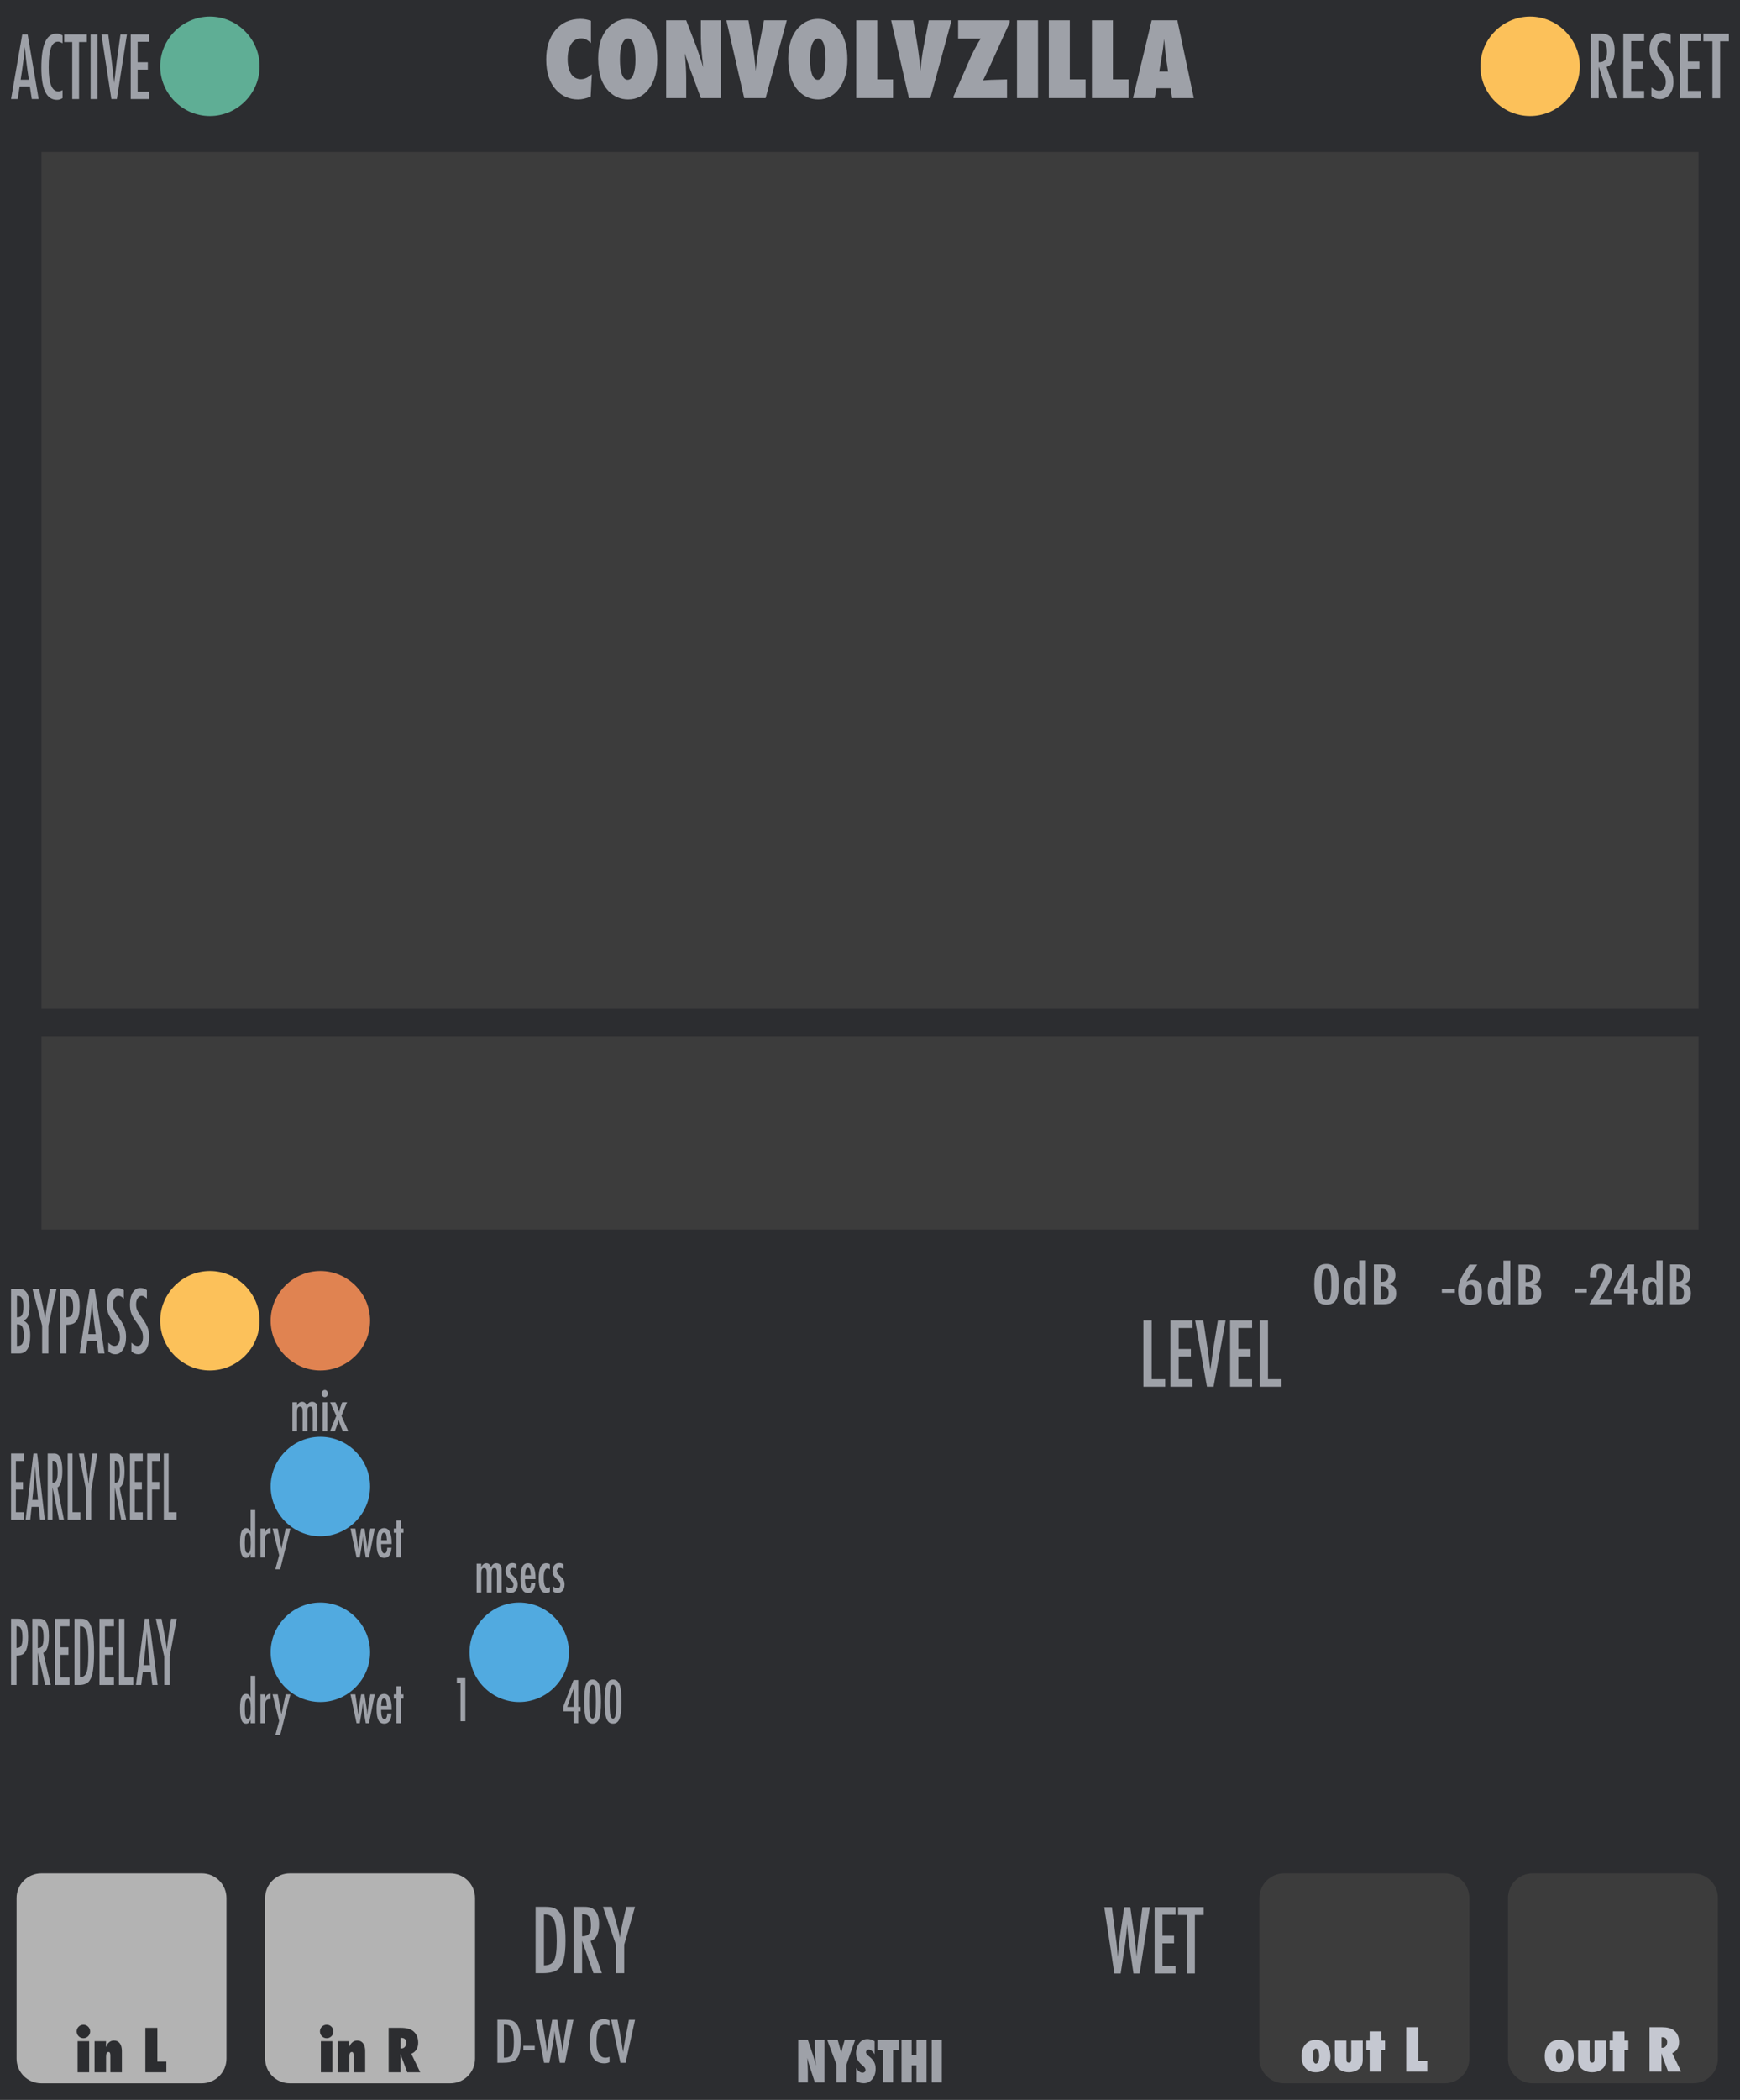 <?xml version="1.0" encoding="UTF-8" standalone="no"?>
<!DOCTYPE svg PUBLIC "-//W3C//DTD SVG 1.1//EN" "http://www.w3.org/Graphics/SVG/1.1/DTD/svg11.dtd">
<svg width="100%" height="100%" viewBox="0 0 315 380" version="1.1" xmlns="http://www.w3.org/2000/svg" xmlns:xlink="http://www.w3.org/1999/xlink" xml:space="preserve" xmlns:serif="http://www.serif.com/" style="fill-rule:evenodd;clip-rule:evenodd;stroke-linejoin:round;stroke-miterlimit:2;">
    <g id="Layer-2" serif:id="Layer 2">
        <rect id="rect1189" x="0" y="0" width="315" height="380" style="fill:rgb(44,45,48);"/>
        <g id="text80" transform="matrix(0.871,0,0,0.995,118.5,7)">
            <path id="path4726" d="M29.851,371.706L29.851,363.943L31.853,363.943L32.903,366.668C32.96,366.829 33.024,367.013 33.094,367.221C33.168,367.429 33.249,367.668 33.336,367.94L33.552,368.624C33.475,367.95 33.416,367.373 33.376,366.894C33.336,366.415 33.316,366.013 33.316,365.687L33.316,363.943L35.317,363.943L35.317,371.706L33.316,371.706L32.26,368.85C32.149,368.545 32.049,368.26 31.958,367.995C31.871,367.727 31.794,367.472 31.727,367.231C31.77,367.777 31.802,368.253 31.822,368.659C31.843,369.065 31.853,369.42 31.853,369.725L31.853,371.706L29.851,371.706Z" style="fill:rgb(158,161,168);fill-rule:nonzero;"/>
            <path id="path4728" d="M39.887,371.706L37.791,371.706L37.791,368.418L35.865,363.943L38.052,363.943L38.429,365.094C38.503,365.319 38.568,365.535 38.625,365.743C38.686,365.951 38.739,366.15 38.786,366.341C38.863,366.056 38.93,365.811 38.987,365.607C39.044,365.399 39.095,365.232 39.138,365.104L39.52,363.943L41.692,363.943L39.887,368.418L39.887,371.706Z" style="fill:rgb(158,161,168);fill-rule:nonzero;"/>
            <path id="path4730" d="M41.894,371.515L41.894,369.076C42.306,369.639 42.752,369.921 43.231,369.921C43.412,369.921 43.56,369.874 43.673,369.78C43.787,369.683 43.844,369.562 43.844,369.418C43.844,369.21 43.72,369.008 43.472,368.81L43.13,368.543C42.902,368.372 42.708,368.203 42.547,368.035C42.386,367.865 42.256,367.69 42.155,367.513C42.054,367.332 41.981,367.146 41.934,366.954C41.887,366.763 41.863,366.562 41.863,366.351C41.863,365.989 41.947,365.61 42.115,365.215C42.199,365.03 42.296,364.863 42.406,364.712C42.517,364.558 42.644,364.422 42.789,364.305C43.184,363.969 43.662,363.802 44.222,363.802C44.721,363.802 45.224,363.934 45.73,364.199L45.73,366.572C45.559,366.308 45.365,366.1 45.147,365.949C44.929,365.795 44.714,365.718 44.503,365.718C44.342,365.718 44.21,365.765 44.106,365.858C43.999,365.949 43.945,366.058 43.945,366.185C43.945,366.393 44.087,366.599 44.372,366.804L44.704,367.05C45.147,367.368 45.463,367.695 45.655,368.03C45.849,368.366 45.946,368.758 45.946,369.207C45.946,369.971 45.713,370.601 45.247,371.098C44.781,371.594 44.191,371.842 43.477,371.842C42.985,371.842 42.457,371.733 41.894,371.515Z" style="fill:rgb(158,161,168);fill-rule:nonzero;"/>
            <path id="path4732" d="M49.576,371.706L47.48,371.706L47.48,365.803L46.323,365.803L46.323,363.943L50.778,363.943L50.778,365.803L49.576,365.803L49.576,371.706Z" style="fill:rgb(158,161,168);fill-rule:nonzero;"/>
            <path id="path4734" d="M56.525,371.706L54.428,371.706L54.428,368.584L53.428,368.584L53.428,371.706L51.331,371.706L51.331,363.943L53.428,363.943L53.428,366.688L54.428,366.688L54.428,363.943L56.525,363.943L56.525,371.706Z" style="fill:rgb(158,161,168);fill-rule:nonzero;"/>
            <rect id="path4736" x="57.606" y="363.943" width="2.097" height="7.763" style="fill:rgb(158,161,168);"/>
        </g>
        <path id="rect4778-8" d="M232.478,339L261.522,339C264.003,339 266,340.997 266,343.478L266,372.522C266,375.003 264.003,377 261.522,377L232.478,377C229.997,377 228,375.003 228,372.522L228,343.478C228,340.997 229.997,339 232.478,339Z" style="fill:rgb(60,60,60);fill-rule:nonzero;"/>
        <path id="rect4778-3" d="M277.478,339L306.522,339C309.003,339 311,340.997 311,343.478L311,372.522C311,375.003 309.003,377 306.522,377L277.478,377C274.997,377 273,375.003 273,372.522L273,343.478C273,340.997 274.997,339 277.478,339Z" style="fill:rgb(60,60,60);fill-rule:nonzero;"/>
        <path id="rect1034" d="M7.478,339L36.522,339C39.003,339 41,340.997 41,343.478L41,372.522C41,375.003 39.003,377 36.522,377L7.478,377C4.997,377 3,375.003 3,372.522L3,343.478C3,340.997 4.997,339 7.478,339Z" style="fill:rgb(179,179,179);fill-rule:nonzero;"/>
        <path id="rect1048" d="M52.478,339L81.522,339C84.003,339 86,340.997 86,343.478L86,372.522C86,375.003 84.003,377 81.522,377L52.478,377C49.997,377 48,375.003 48,372.522L48,343.478C48,340.997 49.997,339 52.478,339Z" style="fill:rgb(179,179,179);fill-rule:nonzero;"/>
        <g id="text1076">
            <path id="path1127" d="M16.141,375L14.047,375L14.047,369.37L16.141,369.37L16.141,375ZM16.318,367.625C16.318,367.955 16.198,368.24 15.958,368.479C15.712,368.715 15.425,368.833 15.099,368.833C14.762,368.833 14.474,368.714 14.234,368.474C13.998,368.227 13.88,367.939 13.88,367.609C13.88,367.273 13.998,366.986 14.234,366.75C14.481,366.514 14.767,366.396 15.094,366.396C15.438,366.396 15.727,366.516 15.964,366.755C16.2,366.991 16.318,367.281 16.318,367.625Z" style="fill:rgb(44,45,48);fill-rule:nonzero;"/>
            <path id="path1129" d="M22.068,375L19.979,375L19.979,372.021C19.979,371.764 19.953,371.585 19.901,371.484C19.852,371.384 19.766,371.333 19.641,371.333C19.349,371.333 19.203,371.609 19.203,372.161L19.203,375L17.115,375L17.115,369.37L19.203,369.37C19.2,369.509 19.196,369.637 19.193,369.755C19.189,369.873 19.184,369.983 19.177,370.083L19.156,370.443C19.493,369.648 19.986,369.25 20.635,369.25C21.087,369.25 21.438,369.418 21.688,369.755C21.941,370.092 22.068,370.561 22.068,371.161L22.068,375Z" style="fill:rgb(44,45,48);fill-rule:nonzero;"/>
            <path id="path1131" d="M30.12,375L26.318,375L26.318,366.958L28.49,366.958L28.49,373.068L30.12,373.068L30.12,375Z" style="fill:rgb(44,45,48);fill-rule:nonzero;"/>
        </g>
        <g id="text1080">
            <path id="path1120" d="M60.182,375L58.089,375L58.089,369.37L60.182,369.37L60.182,375ZM60.359,367.625C60.359,367.955 60.24,368.24 60,368.479C59.753,368.715 59.467,368.833 59.141,368.833C58.804,368.833 58.516,368.714 58.276,368.474C58.04,368.227 57.922,367.939 57.922,367.609C57.922,367.273 58.04,366.986 58.276,366.75C58.523,366.514 58.809,366.396 59.135,366.396C59.479,366.396 59.769,366.516 60.005,366.755C60.241,366.991 60.359,367.281 60.359,367.625Z" style="fill:rgb(44,45,48);fill-rule:nonzero;"/>
            <path id="path1122" d="M66.109,375L64.021,375L64.021,372.021C64.021,371.764 63.995,371.585 63.943,371.484C63.894,371.384 63.807,371.333 63.682,371.333C63.391,371.333 63.245,371.609 63.245,372.161L63.245,375L61.156,375L61.156,369.37L63.245,369.37C63.241,369.509 63.238,369.637 63.234,369.755C63.231,369.873 63.226,369.983 63.219,370.083L63.198,370.443C63.535,369.648 64.028,369.25 64.677,369.25C65.128,369.25 65.479,369.418 65.729,369.755C65.983,370.092 66.109,370.561 66.109,371.161L66.109,375Z" style="fill:rgb(44,45,48);fill-rule:nonzero;"/>
            <path id="path1124" d="M76.078,375L73.729,375L72.656,372.135C72.646,372.087 72.627,372.023 72.599,371.943C72.575,371.863 72.544,371.767 72.505,371.656L72.521,372.187L72.521,375L70.359,375L70.359,366.958L72.583,366.958C73.562,366.958 74.295,367.151 74.781,367.536C75.399,368.03 75.708,368.731 75.708,369.641C75.708,370.613 75.293,371.285 74.463,371.656L76.078,375ZM72.531,370.682L72.677,370.682C72.927,370.682 73.135,370.587 73.302,370.396C73.469,370.205 73.552,369.962 73.552,369.667C73.552,369.066 73.238,368.766 72.609,368.766L72.531,368.766L72.531,370.682Z" style="fill:rgb(44,45,48);fill-rule:nonzero;"/>
        </g>
        <g id="text1090" transform="matrix(1,0,0,1,104,0)">
            <path id="path1111" d="M136.849,372.156C136.849,373.024 136.609,373.715 136.13,374.229C135.651,374.743 135.009,375 134.203,375C133.412,375 132.781,374.738 132.313,374.214C131.847,373.686 131.615,372.977 131.615,372.089C131.615,371.2 131.852,370.486 132.328,369.948C132.8,369.406 133.427,369.135 134.208,369.135C135.031,369.135 135.677,369.405 136.146,369.943C136.615,370.481 136.849,371.219 136.849,372.156ZM134.823,372.089C134.823,371.88 134.809,371.693 134.781,371.526C134.754,371.356 134.714,371.212 134.661,371.094C134.609,370.972 134.547,370.879 134.474,370.813C134.401,370.747 134.319,370.714 134.229,370.714C134.052,370.714 133.91,370.839 133.802,371.089C133.694,371.307 133.641,371.635 133.641,372.073C133.641,372.504 133.694,372.832 133.802,373.057C133.91,373.307 134.054,373.432 134.234,373.432C134.405,373.432 134.545,373.309 134.656,373.063C134.767,372.788 134.823,372.464 134.823,372.089Z" style="fill:rgb(197,200,209);fill-rule:nonzero;"/>
            <path id="path1113" d="M137.651,369.255L139.74,369.255L139.74,372.427C139.74,372.729 139.769,372.95 139.828,373.089C139.891,373.203 140.009,373.26 140.182,373.26C140.352,373.26 140.467,373.203 140.526,373.089C140.589,372.974 140.62,372.753 140.62,372.427L140.62,369.255L142.708,369.255L142.708,372.708C142.708,372.938 142.689,373.146 142.651,373.333C142.616,373.517 142.559,373.686 142.479,373.839C142.403,373.988 142.302,374.125 142.177,374.25C142.056,374.375 141.91,374.49 141.74,374.594C141.281,374.865 140.762,375 140.182,375C139.596,375 139.076,374.865 138.625,374.594C138.451,374.49 138.302,374.377 138.177,374.255C138.056,374.13 137.955,373.991 137.875,373.839C137.799,373.686 137.741,373.517 137.703,373.333C137.668,373.146 137.651,372.938 137.651,372.708L137.651,369.255Z" style="fill:rgb(197,200,209);fill-rule:nonzero;"/>
            <path id="path1115" d="M146.047,374.885L143.953,374.885L143.953,370.938L143.359,370.938L143.359,369.255L143.953,369.255L143.953,367.599L146.047,367.599L146.047,369.255L146.74,369.255L146.74,370.938L146.047,370.938L146.047,374.885Z" style="fill:rgb(197,200,209);fill-rule:nonzero;"/>
            <path id="path1117" d="M154.385,374.885L150.583,374.885L150.583,366.844L152.755,366.844L152.755,372.953L154.385,372.953L154.385,374.885Z" style="fill:rgb(197,200,209);fill-rule:nonzero;"/>
        </g>
        <g id="text1094" transform="matrix(1,0,0,1,104,0)">
            <path id="path1102" d="M180.891,372.156C180.891,373.024 180.651,373.715 180.172,374.229C179.693,374.743 179.05,375 178.245,375C177.453,375 176.823,374.738 176.354,374.214C175.889,373.686 175.656,372.977 175.656,372.089C175.656,371.2 175.894,370.486 176.37,369.948C176.842,369.406 177.469,369.135 178.25,369.135C179.073,369.135 179.719,369.405 180.188,369.943C180.656,370.481 180.891,371.219 180.891,372.156ZM178.865,372.089C178.865,371.88 178.851,371.693 178.823,371.526C178.795,371.356 178.755,371.212 178.703,371.094C178.651,370.972 178.589,370.879 178.516,370.813C178.443,370.747 178.361,370.714 178.271,370.714C178.094,370.714 177.951,370.839 177.844,371.089C177.736,371.307 177.682,371.635 177.682,372.073C177.682,372.504 177.736,372.832 177.844,373.057C177.951,373.307 178.096,373.432 178.276,373.432C178.446,373.432 178.587,373.309 178.698,373.063C178.809,372.788 178.865,372.464 178.865,372.089Z" style="fill:rgb(197,200,209);fill-rule:nonzero;"/>
            <path id="path1104" d="M181.693,369.255L183.781,369.255L183.781,372.427C183.781,372.729 183.811,372.95 183.87,373.089C183.932,373.203 184.05,373.26 184.224,373.26C184.394,373.26 184.509,373.203 184.568,373.089C184.63,372.974 184.662,372.753 184.662,372.427L184.662,369.255L186.75,369.255L186.75,372.708C186.75,372.938 186.731,373.146 186.693,373.333C186.658,373.517 186.601,373.686 186.521,373.839C186.444,373.988 186.344,374.125 186.219,374.25C186.097,374.375 185.951,374.49 185.781,374.594C185.323,374.865 184.804,375 184.224,375C183.637,375 183.118,374.865 182.667,374.594C182.493,374.49 182.344,374.377 182.219,374.255C182.097,374.13 181.997,373.991 181.917,373.839C181.84,373.686 181.783,373.517 181.745,373.333C181.71,373.146 181.693,372.938 181.693,372.708L181.693,369.255Z" style="fill:rgb(197,200,209);fill-rule:nonzero;"/>
            <path id="path1106" d="M190.089,374.885L187.995,374.885L187.995,370.938L187.401,370.938L187.401,369.255L187.995,369.255L187.995,367.599L190.089,367.599L190.089,369.255L190.781,369.255L190.781,370.938L190.089,370.938L190.089,374.885Z" style="fill:rgb(197,200,209);fill-rule:nonzero;"/>
            <path id="path1108" d="M200.344,374.885L197.995,374.885L196.922,372.021C196.912,371.972 196.892,371.908 196.865,371.828C196.84,371.748 196.809,371.653 196.771,371.542L196.786,372.073L196.786,374.885L194.625,374.885L194.625,366.844L196.849,366.844C197.828,366.844 198.561,367.036 199.047,367.422C199.665,367.915 199.974,368.616 199.974,369.526C199.974,370.498 199.559,371.17 198.729,371.542L200.344,374.885ZM196.797,370.568L196.943,370.568C197.193,370.568 197.401,370.472 197.568,370.281C197.734,370.09 197.818,369.847 197.818,369.552C197.818,368.951 197.504,368.651 196.875,368.651L196.797,368.651L196.797,370.568Z" style="fill:rgb(197,200,209);fill-rule:nonzero;"/>
        </g>
        <g id="g1251" transform="matrix(1,0,0,1,-61.619,0)">
            <path id="path1172" d="M168.766,13.424L168.547,17.49C167.702,17.83 166.946,18 166.277,18C164.704,18 163.379,17.423 162.303,16.268C161.1,14.974 160.499,13.142 160.499,10.772C160.499,8.554 161.064,6.774 162.194,5.431C163.324,4.094 164.834,3.426 166.724,3.426C167.338,3.426 167.964,3.541 168.602,3.772L168.602,7.792C168.036,7.227 167.456,6.944 166.861,6.944C166.083,6.944 165.475,7.275 165.038,7.937C164.6,8.606 164.382,9.53 164.382,10.708C164.382,11.28 164.436,11.79 164.546,12.24C164.655,12.689 164.81,13.069 165.01,13.379C165.217,13.689 165.469,13.926 165.767,14.09C166.065,14.254 166.405,14.336 166.788,14.336C167.444,14.336 168.103,14.032 168.766,13.424Z" style="fill:rgb(158,161,168);fill-rule:nonzero;"/>
            <path id="path1174" d="M180.605,10.763C180.605,12.908 180.116,14.652 179.138,15.995C178.166,17.332 176.899,18 175.337,18C173.952,18 172.764,17.487 171.773,16.46C170.528,15.159 169.905,13.209 169.905,10.608C169.905,8.117 170.555,6.212 171.855,4.893C172.822,3.915 173.967,3.426 175.292,3.426C176.914,3.426 178.205,4.088 179.165,5.413C180.125,6.737 180.605,8.521 180.605,10.763ZM176.659,10.79C176.659,8.244 176.209,6.971 175.31,6.971C174.86,6.971 174.502,7.306 174.234,7.974C173.973,8.594 173.842,9.505 173.842,10.708C173.842,11.893 173.964,12.814 174.207,13.47C174.456,14.12 174.799,14.445 175.237,14.445C175.687,14.445 176.033,14.123 176.276,13.479C176.531,12.835 176.659,11.939 176.659,10.79Z" style="fill:rgb(158,161,168);fill-rule:nonzero;"/>
            <path id="path1176" d="M182.219,17.754L182.219,3.681L185.846,3.681L187.751,8.621C187.855,8.913 187.97,9.247 188.098,9.624C188.231,10 188.377,10.435 188.535,10.927L188.927,12.167C188.787,10.945 188.681,9.9 188.608,9.031C188.535,8.162 188.499,7.433 188.499,6.844L188.499,3.681L192.126,3.681L192.126,17.754L188.499,17.754L186.585,12.577C186.384,12.024 186.202,11.507 186.038,11.027C185.88,10.541 185.74,10.079 185.618,9.642C185.697,10.632 185.755,11.495 185.792,12.23C185.828,12.966 185.846,13.61 185.846,14.163L185.846,17.754L182.219,17.754Z" style="fill:rgb(158,161,168);fill-rule:nonzero;"/>
            <path id="path1178" d="M200.22,17.754L196.346,17.754L193.12,3.681L197.112,3.681L197.805,7.701C198.066,9.238 198.276,10.957 198.434,12.859C198.5,12.015 198.582,11.225 198.68,10.49C198.777,9.754 198.892,9.037 199.026,8.339L199.928,3.681L204.057,3.681L200.22,17.754Z" style="fill:rgb(158,161,168);fill-rule:nonzero;"/>
            <path id="path1180" d="M215.022,10.763C215.022,12.908 214.533,14.652 213.555,15.995C212.582,17.332 211.316,18 209.754,18C208.368,18 207.181,17.487 206.19,16.46C204.944,15.159 204.322,13.209 204.322,10.608C204.322,8.117 204.972,6.212 206.272,4.893C207.238,3.915 208.384,3.426 209.708,3.426C211.331,3.426 212.622,4.088 213.582,5.413C214.542,6.737 215.022,8.521 215.022,10.763ZM211.076,10.79C211.076,8.244 210.626,6.971 209.727,6.971C209.277,6.971 208.918,7.306 208.651,7.974C208.39,8.594 208.259,9.505 208.259,10.708C208.259,11.893 208.381,12.814 208.624,13.47C208.873,14.12 209.216,14.445 209.654,14.445C210.103,14.445 210.45,14.123 210.693,13.479C210.948,12.835 211.076,11.939 211.076,10.79Z" style="fill:rgb(158,161,168);fill-rule:nonzero;"/>
            <path id="path1182" d="M223.289,17.754L216.635,17.754L216.635,3.681L220.436,3.681L220.436,14.372L223.289,14.372L223.289,17.754Z" style="fill:rgb(158,161,168);fill-rule:nonzero;"/>
            <path id="path1184" d="M230.043,17.754L226.169,17.754L222.943,3.681L226.935,3.681L227.628,7.701C227.889,9.238 228.099,10.957 228.257,12.859C228.323,12.015 228.405,11.225 228.503,10.49C228.6,9.754 228.715,9.037 228.849,8.339L229.751,3.681L233.88,3.681L230.043,17.754Z" style="fill:rgb(158,161,168);fill-rule:nonzero;"/>
            <path id="path1186" d="M243.924,17.754L234.236,17.754L234.236,17.453L237.535,9.915C237.778,9.46 237.973,9.086 238.118,8.794C238.27,8.503 238.38,8.296 238.447,8.174C238.562,7.937 238.799,7.543 239.158,6.99L235.074,6.99L235.074,3.681L244.398,3.681L244.398,4.073L240.935,11.738C240.71,12.23 240.485,12.707 240.26,13.169C240.036,13.631 239.811,14.09 239.586,14.546C239.987,14.515 240.3,14.494 240.525,14.482C240.756,14.464 240.908,14.454 240.98,14.454L243.924,14.372L243.924,17.754Z" style="fill:rgb(158,161,168);fill-rule:nonzero;"/>
            <rect id="path1188" x="245.729" y="3.681" width="3.801" height="14.073" style="fill:rgb(158,161,168);"/>
            <path id="path1190" d="M258.143,17.754L251.49,17.754L251.49,3.681L255.29,3.681L255.29,14.372L258.143,14.372L258.143,17.754Z" style="fill:rgb(158,161,168);fill-rule:nonzero;"/>
            <path id="path1192" d="M265.945,17.754L259.292,17.754L259.292,3.681L263.092,3.681L263.092,14.372L265.945,14.372L265.945,17.754Z" style="fill:rgb(158,161,168);fill-rule:nonzero;"/>
            <path id="path1194" d="M277.74,17.754L273.811,17.754L273.529,15.967L270.967,15.967L270.658,17.754L266.729,17.754L270.111,3.681L274.759,3.681L277.74,17.754ZM273.082,12.951L272.836,11.31C272.83,11.304 272.818,11.222 272.8,11.064C272.788,10.93 272.724,10.401 272.608,9.478C272.596,9.375 272.581,9.235 272.563,9.059C272.545,8.876 272.52,8.648 272.49,8.375L272.371,7.044C272.359,7.172 272.341,7.315 272.317,7.473C272.298,7.631 272.277,7.804 272.253,7.992C272.21,8.369 272.18,8.63 272.162,8.776C272.143,8.922 272.131,9.01 272.125,9.04L271.861,10.745L271.478,12.951L273.082,12.951Z" style="fill:rgb(158,161,168);fill-rule:nonzero;"/>
        </g>
        <rect id="rect1197" x="7.5" y="27.5" width="300" height="155" style="fill:rgb(60,60,60);"/>
        <g id="text1201" transform="matrix(0.699,0,0,0.97,-3.244,12.273)">
            <path id="path1209" d="M7.5,227.789L9.703,227.789C11.427,227.789 12.289,228.859 12.289,231C12.289,231.818 12.177,232.424 11.953,232.82C11.729,233.216 11.333,233.516 10.766,233.719C11.417,233.979 11.862,234.312 12.102,234.719C12.346,235.12 12.469,235.724 12.469,236.531C12.469,238.745 11.521,239.852 9.625,239.852L7.5,239.852L7.5,227.789ZM9.031,233.102C9.661,233.102 10.099,232.956 10.344,232.664C10.589,232.357 10.711,231.818 10.711,231.047C10.711,229.745 10.242,229.094 9.305,229.094L9.18,229.094L9.109,229.094C9.068,229.094 9.042,229.096 9.031,229.102L9.031,233.102ZM9.031,238.461C9.698,238.461 10.159,238.318 10.414,238.031C10.669,237.745 10.797,237.227 10.797,236.477C10.797,235.706 10.664,235.167 10.398,234.859C10.138,234.547 9.682,234.391 9.031,234.391L9.031,238.461Z" style="fill:rgb(158,161,168);fill-rule:nonzero;"/>
            <path id="path1211" d="M13.039,227.789L14.758,227.789L15.555,230.414C15.581,230.492 15.607,230.578 15.633,230.672C15.659,230.766 15.69,230.867 15.727,230.977C16.023,231.924 16.227,232.721 16.336,233.367C16.43,232.721 16.508,232.271 16.57,232.016L16.82,230.938L16.914,230.516L17.586,227.789L19.281,227.789L17.18,234.664L17.18,239.852L15.555,239.852L15.555,234.664L13.039,227.789Z" style="fill:rgb(158,161,168);fill-rule:nonzero;"/>
            <path id="path1213" d="M20.188,227.789L22.328,227.789C23.359,227.789 24.109,228.049 24.578,228.57C25.047,229.096 25.281,229.93 25.281,231.07C25.281,232.674 24.81,233.711 23.867,234.18C23.393,234.393 22.708,234.5 21.813,234.5L21.813,239.852L20.188,239.852L20.188,227.789ZM21.813,233.109C22.484,233.109 22.948,232.974 23.203,232.703C23.464,232.427 23.594,231.937 23.594,231.234C23.594,230.516 23.469,229.99 23.219,229.656C22.969,229.323 22.576,229.156 22.039,229.156L21.813,229.156L21.813,233.109Z" style="fill:rgb(158,161,168);fill-rule:nonzero;"/>
            <path id="path1215" d="M27.875,227.789L29.141,227.789L31.727,239.852L30.117,239.852L29.664,237.5L27.273,237.5L26.813,239.852L25.25,239.852L27.875,227.789ZM29.43,236.242L29.07,234.32C28.831,233.013 28.635,231.617 28.484,230.133C28.411,230.857 28.318,231.591 28.203,232.336C28.089,233.076 27.953,233.862 27.797,234.695L27.5,236.242L29.43,236.242Z" style="fill:rgb(158,161,168);fill-rule:nonzero;"/>
            <path id="path1217" d="M36.711,228.039L36.711,229.625C36.216,229.271 35.771,229.094 35.375,229.094C34.948,229.094 34.599,229.245 34.328,229.547C34.057,229.833 33.922,230.216 33.922,230.695C33.922,231.117 34.018,231.479 34.211,231.781C34.31,231.943 34.471,232.151 34.695,232.406C34.924,232.661 35.219,232.969 35.578,233.328C36.24,234 36.69,234.581 36.93,235.07C37.169,235.544 37.289,236.125 37.289,236.812C37.289,237.745 37.026,238.513 36.5,239.117C35.974,239.706 35.299,240 34.477,240C33.784,240 33.193,239.81 32.703,239.43L32.703,237.82C33.281,238.242 33.807,238.453 34.281,238.453C34.724,238.453 35.07,238.307 35.32,238.016C35.57,237.719 35.695,237.318 35.695,236.812C35.695,236.375 35.599,235.982 35.406,235.633C35.307,235.466 35.169,235.276 34.992,235.062C34.815,234.844 34.594,234.602 34.328,234.336C33.917,233.93 33.576,233.57 33.305,233.258C33.034,232.945 32.833,232.672 32.703,232.437C32.453,231.979 32.328,231.401 32.328,230.703C32.328,229.76 32.573,229.013 33.063,228.461C33.557,227.904 34.221,227.625 35.055,227.625C35.633,227.625 36.185,227.763 36.711,228.039Z" style="fill:rgb(158,161,168);fill-rule:nonzero;"/>
            <path id="path1219" d="M42.68,228.039L42.68,229.625C42.185,229.271 41.74,229.094 41.344,229.094C40.917,229.094 40.568,229.245 40.297,229.547C40.026,229.833 39.891,230.216 39.891,230.695C39.891,231.117 39.987,231.479 40.18,231.781C40.279,231.943 40.44,232.151 40.664,232.406C40.893,232.661 41.187,232.969 41.547,233.328C42.208,234 42.659,234.581 42.898,235.07C43.138,235.544 43.258,236.125 43.258,236.812C43.258,237.745 42.995,238.513 42.469,239.117C41.943,239.706 41.268,240 40.445,240C39.753,240 39.161,239.81 38.672,239.43L38.672,237.82C39.25,238.242 39.776,238.453 40.25,238.453C40.693,238.453 41.039,238.307 41.289,238.016C41.539,237.719 41.664,237.318 41.664,236.812C41.664,236.375 41.568,235.982 41.375,235.633C41.276,235.466 41.138,235.276 40.961,235.062C40.784,234.844 40.562,234.602 40.297,234.336C39.885,233.93 39.544,233.57 39.273,233.258C39.003,232.945 38.802,232.672 38.672,232.437C38.422,231.979 38.297,231.401 38.297,230.703C38.297,229.76 38.542,229.013 39.031,228.461C39.526,227.904 40.19,227.625 41.023,227.625C41.602,227.625 42.154,227.763 42.68,228.039Z" style="fill:rgb(158,161,168);fill-rule:nonzero;"/>
        </g>
        <rect id="rect1203" x="7.5" y="187.5" width="300" height="35" style="fill:rgb(60,60,60);"/>
        <g id="text1237" transform="matrix(0.966,0,0,1.035,2,-7)">
            <path id="path1243" d="M98.306,340.162L100.229,340.162C100.815,340.162 101.308,340.227 101.708,340.358C102.079,340.483 102.409,340.706 102.7,341.026C103.135,341.507 103.446,342.133 103.631,342.904C103.816,343.65 103.909,344.719 103.909,346.111C103.909,347.388 103.806,348.429 103.601,349.235C103.401,350.006 103.07,350.595 102.61,351C102.044,351.506 101.03,351.759 99.568,351.759L98.306,351.759L98.306,340.162ZM99.868,350.392C100.82,350.392 101.455,350.104 101.776,349.528C102.106,348.952 102.272,347.833 102.272,346.171C102.272,344.383 102.114,343.154 101.798,342.483C101.483,341.812 100.905,341.477 100.064,341.477L99.868,341.477L99.868,350.392Z" style="fill:rgb(158,161,168);fill-rule:nonzero;"/>
            <path id="path1245" d="M105.456,340.162L107.514,340.162C108.365,340.162 108.999,340.365 109.414,340.771C109.94,341.296 110.203,342.1 110.203,343.182C110.203,344.013 110.063,344.681 109.782,345.187C109.507,345.688 109.111,345.998 108.596,346.118L110.729,351.759L109.144,351.759L107.018,346.081L107.018,351.759L105.456,351.759L105.456,340.162ZM107.018,345.3C107.624,345.3 108.052,345.159 108.303,344.879C108.553,344.599 108.678,344.125 108.678,343.459C108.678,343.099 108.651,342.791 108.596,342.536C108.546,342.28 108.463,342.072 108.348,341.912C108.238,341.752 108.092,341.634 107.912,341.559C107.737,341.484 107.527,341.447 107.281,341.447L107.018,341.447L107.018,345.3Z" style="fill:rgb(158,161,168);fill-rule:nonzero;"/>
            <path id="path1247" d="M110.931,340.162L112.584,340.162L113.35,342.686C113.375,342.761 113.4,342.844 113.425,342.934C113.45,343.024 113.48,343.121 113.515,343.227C113.801,344.138 113.996,344.904 114.101,345.525C114.191,344.904 114.266,344.471 114.326,344.226L114.567,343.189L114.657,342.783L115.303,340.162L116.932,340.162L114.912,346.772L114.912,351.759L113.35,351.759L113.35,346.772L110.931,340.162Z" style="fill:rgb(158,161,168);fill-rule:nonzero;"/>
        </g>
        <g id="text1241" transform="matrix(0.938,0,0,1.066,-2,-7)">
            <path id="path1250" d="M215.258,330.319L216.724,330.319L217.49,335.549L217.614,336.322C217.672,336.74 217.716,337.122 217.745,337.467L217.826,338.422C217.83,338.447 217.835,338.49 217.84,338.554C217.845,338.617 217.852,338.697 217.862,338.794L217.899,338.43C217.957,337.793 218.018,337.207 218.081,336.672C218.149,336.137 218.222,335.644 218.3,335.191L219.109,330.319L220.276,330.319L221.035,335.053C221.146,335.753 221.239,336.402 221.312,337C221.39,337.598 221.453,338.169 221.501,338.714C221.55,338.14 221.604,337.586 221.662,337.051C221.725,336.516 221.791,335.991 221.859,335.476L221.968,334.725L222.617,330.319L224.069,330.319L222.078,341.58L220.896,341.58L220.101,336.716C220.096,336.696 220.084,336.616 220.065,336.475C220.045,336.334 220.016,336.132 219.977,335.87L219.824,334.746C219.814,334.659 219.797,334.528 219.773,334.353C219.754,334.178 219.732,333.956 219.707,333.689L219.671,333.222C219.661,333.334 219.652,333.431 219.642,333.514C219.632,333.597 219.625,333.665 219.62,333.718C219.596,334.039 219.574,334.289 219.554,334.469C219.54,334.644 219.53,334.751 219.525,334.79L219.372,335.87C219.338,336.118 219.311,336.312 219.292,336.453C219.273,336.594 219.258,336.682 219.248,336.716L218.424,341.58L217.206,341.58L215.258,330.319Z" style="fill:rgb(158,161,168);fill-rule:nonzero;"/>
            <path id="path1252" d="M224.973,330.319L229.006,330.319L229.006,331.603L226.49,331.603L226.49,335.169L228.722,335.169L228.722,336.453L226.49,336.453L226.49,340.297L229.006,340.297L229.006,341.58L224.973,341.58L224.973,330.319Z" style="fill:rgb(158,161,168);fill-rule:nonzero;"/>
            <path id="path1254" d="M229.502,330.319L234.44,330.319L234.44,331.647L232.74,331.647L232.74,341.58L231.253,341.58L231.253,331.647L229.502,331.647L229.502,330.319Z" style="fill:rgb(158,161,168);fill-rule:nonzero;"/>
        </g>
        <g id="text1259" transform="matrix(0.882,0,0,0.981,275.054,-240.909)">
            <path id="path1261" d="M14.673,251.786L16.788,251.786C17.663,251.786 18.314,251.995 18.742,252.411C19.282,252.952 19.552,253.778 19.552,254.89C19.552,255.744 19.408,256.431 19.12,256.951C18.837,257.466 18.43,257.785 17.9,257.908L20.093,263.706L18.464,263.706L16.279,257.87L16.279,263.706L14.673,263.706L14.673,251.786ZM16.279,257.067C16.902,257.067 17.342,256.923 17.599,256.635C17.856,256.346 17.985,255.86 17.985,255.175C17.985,254.805 17.957,254.488 17.9,254.226C17.849,253.963 17.764,253.75 17.645,253.585C17.532,253.42 17.383,253.299 17.198,253.222C17.017,253.145 16.801,253.106 16.549,253.106L16.279,253.106L16.279,257.067Z" style="fill:rgb(158,161,168);fill-rule:nonzero;"/>
            <path id="path1263" d="M21.343,251.786L25.613,251.786L25.613,253.145L22.949,253.145L22.949,256.92L25.312,256.92L25.312,258.279L22.949,258.279L22.949,262.348L25.613,262.348L25.613,263.706L21.343,263.706L21.343,251.786Z" style="fill:rgb(158,161,168);fill-rule:nonzero;"/>
            <path id="path1265" d="M31.063,252.033L31.063,253.6C30.574,253.25 30.134,253.075 29.743,253.075C29.321,253.075 28.976,253.225 28.709,253.523C28.441,253.806 28.307,254.185 28.307,254.658C28.307,255.075 28.402,255.433 28.593,255.731C28.691,255.891 28.85,256.097 29.072,256.349C29.298,256.601 29.589,256.905 29.944,257.26C30.598,257.924 31.043,258.498 31.28,258.982C31.516,259.45 31.635,260.024 31.635,260.703C31.635,261.624 31.375,262.384 30.855,262.981C30.335,263.562 29.669,263.853 28.855,263.853C28.171,263.853 27.587,263.665 27.103,263.29L27.103,261.699C27.674,262.116 28.194,262.324 28.662,262.324C29.1,262.324 29.442,262.18 29.689,261.892C29.936,261.599 30.06,261.202 30.06,260.703C30.06,260.271 29.965,259.882 29.774,259.537C29.676,259.373 29.54,259.185 29.365,258.974C29.19,258.758 28.971,258.518 28.709,258.256C28.302,257.854 27.965,257.499 27.697,257.19C27.43,256.882 27.231,256.611 27.103,256.38C26.856,255.927 26.732,255.355 26.732,254.666C26.732,253.734 26.974,252.996 27.458,252.45C27.947,251.899 28.603,251.624 29.427,251.624C29.998,251.624 30.544,251.76 31.063,252.033Z" style="fill:rgb(158,161,168);fill-rule:nonzero;"/>
            <path id="path1267" d="M32.986,251.786L37.255,251.786L37.255,253.145L34.592,253.145L34.592,256.92L36.954,256.92L36.954,258.279L34.592,258.279L34.592,262.348L37.255,262.348L37.255,263.706L32.986,263.706L32.986,251.786Z" style="fill:rgb(158,161,168);fill-rule:nonzero;"/>
            <path id="path1269" d="M37.78,251.786L43.007,251.786L43.007,253.191L41.208,253.191L41.208,263.706L39.633,263.706L39.633,253.191L37.78,253.191L37.78,251.786Z" style="fill:rgb(158,161,168);fill-rule:nonzero;"/>
        </g>
        <g id="text1007" transform="matrix(0.772,0,0,0.97,-5.811,-216.667)">
            <path id="path1009" d="M12.742,229.789L14.008,229.789L16.594,241.852L14.984,241.852L14.531,239.5L12.141,239.5L11.68,241.852L10.117,241.852L12.742,229.789ZM14.297,238.242L13.938,236.32C13.698,235.013 13.503,233.617 13.352,232.133C13.279,232.857 13.185,233.591 13.07,234.336C12.956,235.076 12.82,235.862 12.664,236.695L12.367,238.242L14.297,238.242Z" style="fill:rgb(158,161,168);fill-rule:nonzero;"/>
            <path id="path1011" d="M22.195,229.984L22.195,231.445C21.779,231.242 21.43,231.141 21.148,231.141C20.763,231.141 20.432,231.237 20.156,231.43C19.88,231.617 19.651,231.909 19.469,232.305C19.292,232.701 19.159,233.203 19.07,233.813C18.987,234.417 18.945,235.133 18.945,235.961C18.945,238.94 19.708,240.43 21.234,240.43C21.5,240.43 21.82,240.346 22.195,240.18L22.195,241.672C21.805,241.891 21.367,242 20.883,242C18.44,242 17.219,240.005 17.219,236.016C17.219,233.859 17.516,232.255 18.109,231.203C18.708,230.151 19.622,229.625 20.852,229.625C21.305,229.625 21.753,229.745 22.195,229.984Z" style="fill:rgb(158,161,168);fill-rule:nonzero;"/>
            <path id="path1013" d="M22.594,229.789L27.883,229.789L27.883,231.211L26.063,231.211L26.063,241.852L24.469,241.852L24.469,231.211L22.594,231.211L22.594,229.789Z" style="fill:rgb(158,161,168);fill-rule:nonzero;"/>
            <rect id="path1015" x="28.773" y="229.789" width="1.625" height="12.063" style="fill:rgb(158,161,168);"/>
            <path id="path1017" d="M31.313,229.789L32.914,229.789L33.641,234.242L33.766,235.047L34.023,236.797C34.065,237.094 34.102,237.365 34.133,237.609C34.169,237.854 34.201,238.076 34.227,238.273L34.305,238.867C34.32,238.747 34.333,238.641 34.344,238.547C34.354,238.453 34.365,238.375 34.375,238.313L34.586,236.914L34.859,235.078C34.885,234.911 34.909,234.758 34.93,234.617C34.956,234.477 34.979,234.352 35,234.242L35.781,229.789L37.297,229.789L34.93,241.852L33.641,241.852L31.313,229.789Z" style="fill:rgb(158,161,168);fill-rule:nonzero;"/>
            <path id="path1019" d="M38.18,229.789L42.5,229.789L42.5,231.164L39.805,231.164L39.805,234.984L42.195,234.984L42.195,236.359L39.805,236.359L39.805,240.477L42.5,240.477L42.5,241.852L38.18,241.852L38.18,229.789Z" style="fill:rgb(158,161,168);fill-rule:nonzero;"/>
        </g>
        <g id="text1014" transform="matrix(0.96,0,0,1.036,1.15913e-05,2.296)">
            <path id="path1058" d="M215.618,228.427L217.178,228.427L217.178,238.688L219.728,238.688L219.728,240.008L215.618,240.008L215.618,228.427Z" style="fill:rgb(158,161,168);fill-rule:nonzero;"/>
            <path id="path1060" d="M220.718,228.427L224.866,228.427L224.866,229.747L222.278,229.747L222.278,233.415L224.573,233.415L224.573,234.735L222.278,234.735L222.278,238.688L224.866,238.688L224.866,240.008L220.718,240.008L220.718,228.427Z" style="fill:rgb(158,161,168);fill-rule:nonzero;"/>
            <path id="path1062" d="M225.376,228.427L226.913,228.427L227.611,232.702L227.731,233.475L227.979,235.155C228.019,235.44 228.054,235.7 228.084,235.935C228.119,236.17 228.148,236.383 228.173,236.573L228.248,237.143C228.264,237.028 228.276,236.925 228.286,236.835C228.296,236.745 228.306,236.67 228.316,236.61L228.518,235.268L228.781,233.505C228.806,233.345 228.828,233.197 228.848,233.062C228.873,232.927 228.896,232.807 228.916,232.702L229.666,228.427L231.121,228.427L228.848,240.008L227.611,240.008L225.376,228.427Z" style="fill:rgb(158,161,168);fill-rule:nonzero;"/>
            <path id="path1064" d="M231.969,228.427L236.116,228.427L236.116,229.747L233.529,229.747L233.529,233.415L235.824,233.415L235.824,234.735L233.529,234.735L233.529,238.688L236.116,238.688L236.116,240.008L231.969,240.008L231.969,228.427Z" style="fill:rgb(158,161,168);fill-rule:nonzero;"/>
            <path id="path1066" d="M237.549,228.427L239.109,228.427L239.109,238.688L241.659,238.688L241.659,240.008L237.549,240.008L237.549,228.427Z" style="fill:rgb(158,161,168);fill-rule:nonzero;"/>
        </g>
        <g id="text1018" transform="matrix(1.167,0,0,0.857,-2.168,0)">
            <path id="path1051" d="M209.535,271.262C209.535,272.771 209.39,273.858 209.1,274.526C208.813,275.171 208.326,275.494 207.637,275.494C206.948,275.494 206.458,275.169 206.168,274.52C205.882,273.889 205.739,272.782 205.739,271.197C205.739,269.612 205.882,268.505 206.168,267.874C206.455,267.221 206.942,266.895 207.631,266.895C208.27,266.895 208.741,267.181 209.045,267.754C209.372,268.36 209.535,269.529 209.535,271.262ZM208.382,271.262C208.382,269.993 208.328,269.116 208.219,268.63C208.11,268.148 207.912,267.906 207.626,267.906C207.339,267.906 207.14,268.146 207.028,268.624C206.919,269.103 206.864,269.964 206.864,271.208C206.864,272.452 206.919,273.315 207.028,273.797C207.14,274.275 207.339,274.515 207.626,274.515C207.909,274.515 208.105,274.277 208.213,273.802C208.326,273.349 208.382,272.502 208.382,271.262Z" style="fill:rgb(158,161,168);fill-rule:nonzero;"/>
            <path id="path1053" d="M213.745,266.155L213.745,275.396L212.706,275.396L212.706,274.673C212.557,274.981 212.409,275.193 212.26,275.309C212.111,275.425 211.914,275.483 211.667,275.483C211.203,275.483 210.862,275.245 210.645,274.77C210.427,274.292 210.318,273.541 210.318,272.519C210.318,272.026 210.345,271.599 210.4,271.241C210.454,270.882 210.536,270.586 210.645,270.354C210.757,270.122 210.9,269.951 211.074,269.843C211.248,269.73 211.455,269.674 211.694,269.674C211.923,269.674 212.111,269.728 212.26,269.837C212.332,269.888 212.407,269.961 212.483,270.055C212.559,270.149 212.633,270.265 212.706,270.403L212.706,266.155L213.745,266.155ZM211.395,272.557C211.395,273.296 211.444,273.813 211.542,274.107C211.643,274.401 211.821,274.547 212.075,274.547C212.307,274.547 212.476,274.395 212.581,274.091C212.686,273.764 212.739,273.262 212.739,272.584C212.739,271.902 212.686,271.398 212.581,271.072C212.476,270.767 212.307,270.615 212.075,270.615C211.828,270.615 211.653,270.76 211.547,271.05C211.446,271.318 211.395,271.821 211.395,272.557Z" style="fill:rgb(158,161,168);fill-rule:nonzero;"/>
            <path id="path1055" d="M214.985,266.998L216.519,266.998C217.719,266.998 218.319,267.743 218.319,269.234C218.319,269.803 218.241,270.225 218.085,270.501C217.929,270.776 217.654,270.985 217.258,271.126C217.712,271.308 218.022,271.54 218.188,271.822C218.359,272.102 218.444,272.522 218.444,273.084C218.444,274.625 217.784,275.396 216.464,275.396L214.985,275.396L214.985,266.998ZM216.051,270.697C216.49,270.697 216.794,270.595 216.965,270.392C217.135,270.178 217.22,269.803 217.22,269.266C217.22,268.36 216.894,267.906 216.241,267.906L216.154,267.906L216.105,267.906C216.076,267.906 216.058,267.908 216.051,267.912L216.051,270.697ZM216.051,274.428C216.515,274.428 216.836,274.328 217.014,274.129C217.191,273.929 217.28,273.568 217.28,273.046C217.28,272.51 217.188,272.134 217.003,271.92C216.821,271.703 216.504,271.594 216.051,271.594L216.051,274.428Z" style="fill:rgb(158,161,168);fill-rule:nonzero;"/>
        </g>
        <g id="text1022" transform="matrix(1.18,0,0,0.848,-1,0)">
            <rect id="path1041" x="222.053" y="275.015" width="2.001" height="0.858" style="fill:rgb(158,161,168);"/>
            <path id="path1043" d="M226.28,269.869L227.495,269.869L226.698,271.502C226.559,271.799 226.418,272.114 226.275,272.447C226.136,272.781 225.989,273.136 225.835,273.514C226.154,273.261 226.46,273.135 226.753,273.135C227.226,273.135 227.591,273.34 227.847,273.75C228.089,274.135 228.21,274.824 228.21,275.817C228.21,276.756 228.069,277.432 227.787,277.846C227.505,278.253 227.045,278.456 226.407,278.456C225.754,278.456 225.284,278.231 224.994,277.78C224.704,277.326 224.56,276.585 224.56,275.559C224.56,274.698 224.673,273.877 224.901,273.096C225.018,272.708 225.19,272.25 225.417,271.722C225.648,271.194 225.936,270.576 226.28,269.869ZM227.116,275.812C227.116,275.519 227.103,275.269 227.078,275.064C227.052,274.855 227.01,274.687 226.951,274.558C226.892,274.427 226.817,274.331 226.726,274.273C226.638,274.21 226.53,274.179 226.401,274.179C226.273,274.179 226.163,274.21 226.071,274.273C225.984,274.331 225.91,274.425 225.852,274.553C225.793,274.681 225.751,274.85 225.725,275.059C225.7,275.264 225.687,275.511 225.687,275.801C225.687,276.911 225.925,277.467 226.401,277.467C226.878,277.467 227.116,276.915 227.116,275.812Z" style="fill:rgb(158,161,168);fill-rule:nonzero;"/>
            <path id="path1045" d="M232.559,269.017L232.559,278.357L231.509,278.357L231.509,277.626C231.358,277.938 231.208,278.152 231.058,278.269C230.907,278.387 230.708,278.445 230.459,278.445C229.989,278.445 229.645,278.205 229.425,277.725C229.205,277.241 229.095,276.483 229.095,275.449C229.095,274.951 229.123,274.52 229.178,274.157C229.233,273.794 229.315,273.496 229.425,273.261C229.539,273.026 229.683,272.854 229.859,272.744C230.035,272.631 230.244,272.574 230.486,272.574C230.717,272.574 230.907,272.629 231.058,272.739C231.131,272.79 231.206,272.863 231.283,272.959C231.36,273.054 231.435,273.171 231.509,273.311L231.509,269.017L232.559,269.017ZM230.184,275.488C230.184,276.235 230.233,276.757 230.332,277.054C230.435,277.351 230.614,277.5 230.871,277.5C231.105,277.5 231.276,277.346 231.382,277.038C231.488,276.708 231.542,276.2 231.542,275.515C231.542,274.826 231.488,274.317 231.382,273.987C231.276,273.679 231.105,273.525 230.871,273.525C230.622,273.525 230.444,273.672 230.338,273.965C230.235,274.236 230.184,274.744 230.184,275.488Z" style="fill:rgb(158,161,168);fill-rule:nonzero;"/>
            <path id="path1047" d="M233.812,269.869L235.362,269.869C236.575,269.869 237.182,270.622 237.182,272.129C237.182,272.704 237.103,273.131 236.946,273.409C236.788,273.688 236.509,273.899 236.11,274.042C236.568,274.225 236.881,274.46 237.05,274.745C237.222,275.028 237.308,275.453 237.308,276.021C237.308,277.578 236.641,278.357 235.307,278.357L233.812,278.357L233.812,269.869ZM234.889,273.607C235.333,273.607 235.641,273.505 235.813,273.3C235.985,273.083 236.071,272.704 236.071,272.162C236.071,271.245 235.742,270.787 235.082,270.787L234.994,270.787L234.944,270.787C234.915,270.787 234.897,270.789 234.89,270.793L234.889,273.607ZM234.889,277.379C235.359,277.379 235.683,277.278 235.863,277.076C236.042,276.875 236.132,276.51 236.132,275.982C236.132,275.44 236.038,275.061 235.852,274.844C235.668,274.624 235.348,274.515 234.889,274.515L234.889,277.379Z" style="fill:rgb(158,161,168);fill-rule:nonzero;"/>
        </g>
        <g id="text1026" transform="matrix(1.127,0,0,0.888,-2,0)">
            <rect id="path1028" x="254.751" y="262.596" width="1.913" height="0.82" style="fill:rgb(158,161,168);"/>
            <path id="path1030" d="M258.251,260.315L257.179,260.315L257.168,259.995C257.168,259.108 257.301,258.485 257.568,258.124C257.837,257.76 258.289,257.577 258.923,257.577C260.118,257.577 260.716,258.24 260.716,259.564C260.716,260.457 260.269,261.745 259.375,263.426L258.729,264.64C258.726,264.647 258.715,264.668 258.698,264.703C258.68,264.739 258.656,264.789 258.624,264.856L260.632,264.856L260.632,265.791L257.069,265.791C257.128,265.658 257.252,265.394 257.442,264.998C257.631,264.602 257.888,264.068 258.214,263.395C258.491,262.806 258.722,262.307 258.908,261.897C259.094,261.487 259.234,261.151 259.328,260.888C259.517,260.363 259.612,259.909 259.612,259.527C259.612,258.854 259.379,258.518 258.913,258.518C258.465,258.518 258.24,258.935 258.24,259.769L258.246,260.231L258.251,260.315Z" style="fill:rgb(158,161,168);fill-rule:nonzero;"/>
            <path id="path1032" d="M263.259,257.677L264.273,257.677L264.273,262.733L264.794,262.733L264.794,263.568L264.273,263.568L264.273,265.791L263.259,265.791L263.259,263.568L261.036,263.568L261.036,262.638L263.259,257.677ZM263.259,262.733L263.259,259.327L261.893,262.733L263.259,262.733Z" style="fill:rgb(158,161,168);fill-rule:nonzero;"/>
            <path id="path1034" d="M268.851,256.863L268.851,265.791L267.847,265.791L267.847,265.092C267.703,265.39 267.56,265.595 267.416,265.707C267.272,265.819 267.081,265.875 266.843,265.875C266.395,265.875 266.065,265.646 265.855,265.187C265.645,264.724 265.54,263.999 265.54,263.011C265.54,262.535 265.566,262.123 265.619,261.776C265.671,261.429 265.75,261.144 265.855,260.92C265.964,260.695 266.102,260.531 266.27,260.426C266.439,260.317 266.638,260.263 266.869,260.263C267.09,260.263 267.272,260.315 267.416,260.42C267.486,260.47 267.558,260.54 267.631,260.631C267.705,260.722 267.777,260.834 267.847,260.967L267.847,256.863L268.851,256.863ZM266.58,263.048C266.58,263.763 266.628,264.262 266.722,264.546C266.82,264.83 266.992,264.971 267.237,264.971C267.462,264.971 267.624,264.824 267.726,264.53C267.828,264.215 267.878,263.73 267.878,263.074C267.878,262.416 267.828,261.929 267.726,261.613C267.624,261.319 267.462,261.172 267.237,261.172C266.999,261.172 266.829,261.312 266.728,261.592C266.629,261.852 266.58,262.337 266.58,263.048Z" style="fill:rgb(158,161,168);fill-rule:nonzero;"/>
            <path id="path1037" d="M270.049,257.677L271.531,257.677C272.691,257.677 273.27,258.397 273.27,259.837C273.27,260.387 273.195,260.795 273.044,261.062C272.894,261.328 272.627,261.529 272.246,261.666C272.684,261.841 272.983,262.065 273.144,262.339C273.309,262.608 273.391,263.015 273.391,263.558C273.391,265.047 272.754,265.791 271.478,265.791L270.049,265.791L270.049,257.677ZM271.079,261.251C271.503,261.251 271.797,261.153 271.962,260.957C272.126,260.75 272.209,260.387 272.209,259.869C272.209,258.993 271.893,258.555 271.263,258.555L271.179,258.555L271.131,258.555C271.103,258.555 271.086,258.557 271.079,258.56L271.079,261.251ZM271.079,264.856C271.527,264.856 271.837,264.76 272.009,264.567C272.181,264.374 272.267,264.026 272.267,263.521C272.267,263.003 272.177,262.64 271.999,262.433C271.823,262.223 271.517,262.118 271.079,262.118L271.079,264.856Z" style="fill:rgb(158,161,168);fill-rule:nonzero;"/>
        </g>
        <g id="text1075" transform="matrix(1.058,0,0,0.945,0,0)">
            <path id="path1077" d="M85.106,386.76L86.474,386.76C86.891,386.76 87.242,386.807 87.527,386.899C87.791,386.989 88.026,387.147 88.232,387.375C88.543,387.717 88.763,388.163 88.895,388.712C89.027,389.242 89.093,390.003 89.093,390.994C89.093,391.903 89.02,392.644 88.874,393.217C88.731,393.766 88.496,394.185 88.168,394.474C87.766,394.833 87.044,395.013 86.004,395.013L85.106,395.013L85.106,386.76ZM86.217,394.04C86.894,394.04 87.347,393.836 87.575,393.426C87.81,393.016 87.928,392.22 87.928,391.037C87.928,389.764 87.816,388.89 87.591,388.412C87.367,387.935 86.955,387.696 86.356,387.696L86.217,387.696L86.217,394.04Z" style="fill:rgb(158,161,168);fill-rule:nonzero;"/>
            <rect id="path1079" x="89.558" y="391.763" width="1.946" height="0.834" style="fill:rgb(158,161,168);"/>
            <path id="path1081" d="M91.669,386.76L92.744,386.76L93.305,390.593L93.396,391.159C93.439,391.466 93.471,391.746 93.492,391.999L93.551,392.699C93.554,392.716 93.558,392.749 93.561,392.795C93.565,392.842 93.57,392.9 93.577,392.972L93.604,392.705C93.647,392.238 93.691,391.808 93.738,391.416C93.788,391.024 93.841,390.663 93.898,390.331L94.491,386.761L95.347,386.761L95.903,390.23C95.985,390.743 96.052,391.219 96.106,391.657C96.163,392.095 96.209,392.514 96.245,392.913C96.28,392.492 96.319,392.086 96.362,391.694C96.409,391.302 96.457,390.917 96.507,390.54L96.587,389.989L97.062,386.761L98.126,386.761L96.667,395.014L95.801,395.014L95.218,391.448C95.215,391.433 95.206,391.374 95.192,391.272C95.177,391.169 95.156,391.021 95.127,390.828L95.015,390.005C95.008,389.941 94.996,389.845 94.978,389.716C94.963,389.588 94.947,389.426 94.93,389.23L94.903,388.888C94.896,388.97 94.889,389.041 94.881,389.102C94.874,389.163 94.869,389.212 94.865,389.252C94.847,389.487 94.831,389.67 94.817,389.802C94.807,389.93 94.799,390.009 94.796,390.037L94.683,390.828C94.659,391.01 94.639,391.152 94.625,391.256C94.61,391.359 94.6,391.423 94.593,391.448L93.989,395.013L93.096,395.013L91.669,386.76Z" style="fill:rgb(158,161,168);fill-rule:nonzero;"/>
            <path id="path1083" d="M104.295,386.894L104.295,387.894C104.009,387.754 103.771,387.685 103.578,387.685C103.315,387.685 103.088,387.751 102.899,387.883C102.711,388.011 102.554,388.21 102.429,388.481C102.308,388.752 102.217,389.096 102.157,389.513C102.099,389.926 102.071,390.416 102.071,390.983C102.071,393.021 102.593,394.04 103.637,394.04C103.819,394.04 104.038,393.983 104.295,393.869L104.295,394.89C104.027,395.04 103.728,395.115 103.397,395.115C101.725,395.115 100.89,393.75 100.89,391.02C100.89,389.545 101.093,388.448 101.499,387.728C101.909,387.008 102.534,386.648 103.375,386.648C103.685,386.648 103.992,386.73 104.295,386.894Z" style="fill:rgb(158,161,168);fill-rule:nonzero;"/>
            <path id="path1085" d="M104.567,386.76L105.663,386.76L106.16,389.807L106.246,390.358L106.422,391.555C106.45,391.758 106.475,391.943 106.497,392.111C106.522,392.278 106.543,392.43 106.561,392.565L106.614,392.971C106.625,392.89 106.634,392.816 106.641,392.752C106.648,392.688 106.655,392.635 106.663,392.592L106.807,391.635L106.994,390.379C107.012,390.265 107.028,390.16 107.042,390.064C107.06,389.968 107.076,389.882 107.09,389.807L107.625,386.761L108.662,386.761L107.042,395.013L106.16,395.013L104.567,386.76Z" style="fill:rgb(158,161,168);fill-rule:nonzero;"/>
        </g>
        <g id="text1063" transform="matrix(0.93,0,0,1.075,-233.5,4)">
            <path id="path1128" d="M300.761,250.469L300.761,258.451L299.863,258.451L299.863,257.826C299.735,258.092 299.607,258.275 299.478,258.375C299.35,258.476 299.179,258.526 298.966,258.526C298.565,258.526 298.271,258.321 298.083,257.91C297.895,257.497 297.801,256.849 297.801,255.965C297.801,255.539 297.825,255.171 297.871,254.861C297.918,254.551 297.989,254.296 298.083,254.096C298.18,253.895 298.304,253.748 298.454,253.654C298.604,253.557 298.783,253.508 298.99,253.508C299.187,253.508 299.35,253.555 299.478,253.649C299.541,253.693 299.605,253.756 299.671,253.837C299.736,253.919 299.801,254.019 299.863,254.138L299.863,250.469L300.761,250.469ZM298.731,255.998C298.731,256.637 298.773,257.083 298.858,257.337C298.946,257.591 299.099,257.718 299.318,257.718C299.519,257.718 299.664,257.586 299.755,257.323C299.846,257.041 299.892,256.607 299.892,256.022C299.892,255.433 299.846,254.998 299.755,254.716C299.664,254.453 299.519,254.321 299.318,254.321C299.105,254.321 298.954,254.446 298.863,254.697C298.775,254.929 298.731,255.363 298.731,255.998Z" style="fill:rgb(158,161,168);fill-rule:nonzero;"/>
            <path id="path1130" d="M301.78,253.588L302.677,253.588L302.677,254.194C302.831,253.938 302.983,253.757 303.133,253.654C303.283,253.551 303.482,253.491 303.73,253.476L303.73,254.415C303.667,254.406 303.614,254.401 303.57,254.401C303.247,254.401 303.017,254.484 302.879,254.65C302.745,254.813 302.677,255.098 302.677,255.505L302.677,258.451L301.78,258.451L301.78,253.588Z" style="fill:rgb(158,161,168);fill-rule:nonzero;"/>
            <path id="path1132" d="M304.129,253.588L305.144,253.588L305.858,256.98L306.694,253.588L307.605,253.588L305.618,260.442L304.674,260.442L305.421,258.061L304.129,253.588Z" style="fill:rgb(158,161,168);fill-rule:nonzero;"/>
        </g>
        <g id="text1067" transform="matrix(0.93,0,0,1.075,-236.5,4)">
            <path id="path1121" d="M322.528,253.588L323.477,253.588L323.75,255.153C323.803,255.466 323.85,255.768 323.891,256.059C323.934,256.351 323.969,256.634 323.994,256.91L324.008,257.079L324.027,256.9C324.052,256.675 324.077,256.468 324.102,256.28C324.13,256.089 324.16,255.914 324.191,255.754L324.266,255.383L324.6,253.588L325.253,253.588L325.568,255.383L325.671,255.947C325.693,256.053 325.713,256.186 325.732,256.346C325.751,256.503 325.77,256.689 325.788,256.905L325.807,257.079C325.864,256.496 325.944,255.931 326.047,255.383L326.381,253.588L327.264,253.588L326.122,258.451L325.502,258.451L325.131,256.595C325.087,256.369 325.049,256.139 325.018,255.904C324.987,255.666 324.96,255.414 324.938,255.148C324.935,255.117 324.932,255.079 324.929,255.035C324.926,254.991 324.921,254.94 324.915,254.88C324.896,255.165 324.869,255.442 324.835,255.712C324.801,255.978 324.758,256.244 324.708,256.51L324.332,258.451L323.712,258.451L322.528,253.588Z" style="fill:rgb(158,161,168);fill-rule:nonzero;"/>
            <path id="path1123" d="M329.673,256.811L330.51,256.811C330.444,257.954 329.974,258.526 329.1,258.526C328.84,258.526 328.616,258.477 328.429,258.38C328.244,258.283 328.09,258.133 327.968,257.929C327.846,257.725 327.755,257.467 327.696,257.154C327.639,256.841 327.611,256.468 327.611,256.036C327.611,255.178 327.73,254.542 327.968,254.129C328.209,253.715 328.58,253.508 329.082,253.508C330.056,253.508 330.543,254.367 330.543,256.083L330.543,256.196L328.49,256.196C328.49,257.235 328.696,257.755 329.11,257.755C329.486,257.755 329.673,257.44 329.673,256.811ZM329.626,255.547C329.589,255.037 329.531,254.702 329.453,254.542C329.371,254.363 329.24,254.274 329.058,254.274C328.873,254.274 328.742,254.363 328.663,254.542C328.585,254.702 328.527,255.037 328.49,255.547L329.626,255.547Z" style="fill:rgb(158,161,168);fill-rule:nonzero;"/>
            <path id="path1125" d="M331.454,252.226L332.351,252.226L332.351,253.588L332.84,253.588L332.84,254.302L332.351,254.302L332.351,258.451L331.454,258.451L331.454,254.302L330.961,254.302L330.961,253.588L331.454,253.588L331.454,252.226Z" style="fill:rgb(158,161,168);fill-rule:nonzero;"/>
        </g>
        <g id="text1093" transform="matrix(0.93,0,0,1.075,20,0)">
            <path id="path1463" d="M35.418,236.047L36.316,236.047L36.316,236.648C36.563,236.194 36.892,235.967 37.302,235.967C37.75,235.967 38.054,236.194 38.213,236.648C38.451,236.194 38.79,235.967 39.228,235.967C39.57,235.967 39.829,236.058 40.008,236.24C40.19,236.418 40.28,236.683 40.28,237.034L40.28,240.909L39.379,240.909L39.379,237.71C39.379,237.344 39.344,237.098 39.275,236.972C39.209,236.844 39.081,236.78 38.89,236.78C38.674,236.78 38.527,236.846 38.448,236.977C38.373,237.106 38.336,237.35 38.336,237.71L38.336,240.909L37.405,240.909L37.405,237.71C37.405,237.538 37.396,237.392 37.377,237.273C37.362,237.154 37.333,237.059 37.293,236.987C37.252,236.914 37.199,236.863 37.133,236.831C37.067,236.797 36.986,236.78 36.889,236.78C36.682,236.78 36.535,236.85 36.447,236.991C36.359,237.132 36.316,237.372 36.316,237.71L36.316,240.909L35.418,240.909L35.418,236.047Z" style="fill:rgb(158,161,168);fill-rule:nonzero;"/>
            <path id="path1465" d="M41.3,236.047L42.202,236.047L42.202,240.909L41.3,240.909L41.3,236.047ZM41.723,233.98C41.886,233.98 42.026,234.039 42.145,234.158C42.264,234.278 42.324,234.42 42.324,234.586C42.324,234.755 42.264,234.899 42.145,235.018C42.026,235.137 41.882,235.197 41.713,235.197C41.544,235.197 41.4,235.137 41.281,235.018C41.165,234.902 41.107,234.757 41.107,234.581C41.107,234.418 41.167,234.278 41.286,234.158C41.414,234.039 41.56,233.98 41.723,233.98Z" style="fill:rgb(158,161,168);fill-rule:nonzero;"/>
            <path id="path1467" d="M42.747,236.047L43.808,236.047L44.236,236.987C44.286,237.096 44.333,237.212 44.377,237.334C44.421,237.453 44.46,237.58 44.494,237.715C44.519,237.596 44.549,237.481 44.584,237.372C44.618,237.262 44.657,237.154 44.701,237.048L44.762,236.907L45.114,236.047L46.059,236.047L44.959,238.344L46.289,240.909L45.218,240.909L44.79,239.979C44.58,239.544 44.457,239.196 44.419,238.936C44.391,239.187 44.291,239.506 44.119,239.894L43.686,240.909L42.747,240.909L43.963,238.344L42.747,236.047Z" style="fill:rgb(158,161,168);fill-rule:nonzero;"/>
        </g>
        <path id="path1099" d="M67,269C67,273.937 62.937,278 58,278C53.063,278 49,273.937 49,269C49,264.063 53.063,260 58,260C62.937,260 67,264.063 67,269Z" style="fill:rgb(81,170,224);fill-rule:nonzero;"/>
        <path id="path1253" d="M47,12C47,16.937 42.937,21 38,21C33.063,21 29,16.937 29,12C29,7.063 33.063,3 38,3C42.937,3 47,7.063 47,12Z" style="fill:rgb(95,174,149);fill-rule:nonzero;"/>
        <path id="path1255" d="M286,12C286,16.937 281.937,21 277,21C272.063,21 268,16.937 268,12C268,7.063 272.063,3 277,3C281.937,3 286,7.063 286,12Z" style="fill:rgb(252,193,90);fill-rule:nonzero;"/>
        <path id="path1257" d="M47,239C47,243.937 42.937,248 38,248C33.063,248 29,243.937 29,239C29,234.063 33.063,230 38,230C42.937,230 47,234.063 47,239Z" style="fill:rgb(252,193,90);fill-rule:nonzero;"/>
        <path id="path1259" d="M67,239C67,243.937 62.937,248 58,248C53.063,248 49,243.937 49,239C49,234.063 53.063,230 58,230C62.937,230 67,234.063 67,239Z" style="fill:rgb(224,131,81);fill-rule:nonzero;"/>
        <g id="g1311" transform="matrix(0.93,0,0,1.075,-233.5,34)">
            <path id="path1305" d="M300.761,250.469L300.761,258.451L299.863,258.451L299.863,257.826C299.735,258.092 299.607,258.275 299.478,258.375C299.35,258.476 299.179,258.526 298.966,258.526C298.565,258.526 298.271,258.321 298.083,257.91C297.895,257.497 297.801,256.849 297.801,255.965C297.801,255.539 297.825,255.171 297.871,254.861C297.918,254.551 297.989,254.296 298.083,254.096C298.18,253.895 298.304,253.748 298.454,253.654C298.604,253.557 298.783,253.508 298.99,253.508C299.187,253.508 299.35,253.555 299.478,253.649C299.541,253.693 299.605,253.756 299.671,253.837C299.736,253.919 299.801,254.019 299.863,254.138L299.863,250.469L300.761,250.469ZM298.731,255.998C298.731,256.637 298.773,257.083 298.858,257.337C298.946,257.591 299.099,257.718 299.318,257.718C299.519,257.718 299.664,257.586 299.755,257.323C299.846,257.041 299.892,256.607 299.892,256.022C299.892,255.433 299.846,254.998 299.755,254.716C299.664,254.453 299.519,254.321 299.318,254.321C299.105,254.321 298.954,254.446 298.863,254.697C298.775,254.929 298.731,255.363 298.731,255.998Z" style="fill:rgb(158,161,168);fill-rule:nonzero;"/>
            <path id="path1307" d="M301.78,253.588L302.677,253.588L302.677,254.194C302.831,253.938 302.983,253.757 303.133,253.654C303.283,253.551 303.482,253.491 303.73,253.476L303.73,254.415C303.667,254.406 303.614,254.401 303.57,254.401C303.247,254.401 303.017,254.484 302.879,254.65C302.745,254.813 302.677,255.098 302.677,255.505L302.677,258.451L301.78,258.451L301.78,253.588Z" style="fill:rgb(158,161,168);fill-rule:nonzero;"/>
            <path id="path1309" d="M304.129,253.588L305.144,253.588L305.858,256.98L306.694,253.588L307.605,253.588L305.618,260.442L304.674,260.442L305.421,258.061L304.129,253.588Z" style="fill:rgb(158,161,168);fill-rule:nonzero;"/>
        </g>
        <g id="g1319" transform="matrix(0.93,0,0,1.075,-236.5,34)">
            <path id="path1313" d="M322.528,253.588L323.477,253.588L323.75,255.153C323.803,255.466 323.85,255.768 323.891,256.059C323.934,256.351 323.969,256.634 323.994,256.91L324.008,257.079L324.027,256.9C324.052,256.675 324.077,256.468 324.102,256.28C324.13,256.089 324.16,255.914 324.191,255.754L324.266,255.383L324.6,253.588L325.253,253.588L325.568,255.383L325.671,255.947C325.693,256.053 325.713,256.186 325.732,256.346C325.751,256.503 325.77,256.689 325.788,256.905L325.807,257.079C325.864,256.496 325.944,255.931 326.047,255.383L326.381,253.588L327.264,253.588L326.122,258.451L325.502,258.451L325.131,256.595C325.087,256.369 325.049,256.139 325.018,255.904C324.987,255.666 324.96,255.414 324.938,255.148C324.935,255.117 324.932,255.079 324.929,255.035C324.926,254.991 324.921,254.94 324.915,254.88C324.896,255.165 324.869,255.442 324.835,255.712C324.801,255.978 324.758,256.244 324.708,256.51L324.332,258.451L323.712,258.451L322.528,253.588Z" style="fill:rgb(158,161,168);fill-rule:nonzero;"/>
            <path id="path1315" d="M329.673,256.811L330.51,256.811C330.444,257.954 329.974,258.526 329.1,258.526C328.84,258.526 328.616,258.477 328.429,258.38C328.244,258.283 328.09,258.133 327.968,257.929C327.846,257.725 327.755,257.467 327.696,257.154C327.639,256.841 327.611,256.468 327.611,256.036C327.611,255.178 327.73,254.542 327.968,254.129C328.209,253.715 328.58,253.508 329.082,253.508C330.056,253.508 330.543,254.367 330.543,256.083L330.543,256.196L328.49,256.196C328.49,257.235 328.696,257.755 329.11,257.755C329.486,257.755 329.673,257.44 329.673,256.811ZM329.626,255.547C329.589,255.037 329.531,254.702 329.453,254.542C329.371,254.363 329.24,254.274 329.058,254.274C328.873,254.274 328.742,254.363 328.663,254.542C328.585,254.702 328.527,255.037 328.49,255.547L329.626,255.547Z" style="fill:rgb(158,161,168);fill-rule:nonzero;"/>
            <path id="path1317" d="M331.454,252.226L332.351,252.226L332.351,253.588L332.84,253.588L332.84,254.302L332.351,254.302L332.351,258.451L331.454,258.451L331.454,254.302L330.961,254.302L330.961,253.588L331.454,253.588L331.454,252.226Z" style="fill:rgb(158,161,168);fill-rule:nonzero;"/>
        </g>
        <path id="path1326" d="M67,299C67,303.937 62.937,308 58,308C53.063,308 49,303.937 49,299C49,294.063 53.063,290 58,290C62.937,290 67,294.063 67,299Z" style="fill:rgb(81,170,224);fill-rule:nonzero;"/>
        <path id="path1372" d="M103,299C103,303.937 98.937,308 94,308C89.063,308 85,303.937 85,299C85,294.063 89.063,290 94,290C98.937,290 103,294.063 103,299Z" style="fill:rgb(81,170,224);fill-rule:nonzero;"/>
        <g id="path1404" transform="matrix(0.93,0,0,1.075,-4,0)">
            <path d="M93.23,282.489L94.883,282.489L94.883,289.742L93.949,289.742L93.949,283.32L93.23,283.32L93.23,282.489Z" style="fill:rgb(158,161,168);fill-rule:nonzero;"/>
        </g>
        <g id="text1384" transform="matrix(0.93,0,0,1.075,-2.399,0)">
            <path id="path1390" d="M114.226,282.813L115.133,282.813L115.133,287.332L115.598,287.332L115.598,288.079L115.133,288.079L115.133,290.066L114.226,290.066L114.226,288.079L112.239,288.079L112.239,287.248L114.226,282.813ZM114.226,287.332L114.226,284.288L113.005,287.332L114.226,287.332Z" style="fill:rgb(158,161,168);fill-rule:nonzero;"/>
            <path id="path1392" d="M119.572,286.496C119.572,287.799 119.447,288.738 119.196,289.315C118.949,289.872 118.527,290.151 117.932,290.151C117.337,290.151 116.915,289.871 116.664,289.31C116.417,288.765 116.293,287.808 116.293,286.44C116.293,285.071 116.417,284.114 116.664,283.569C116.911,283.006 117.333,282.724 117.928,282.724C118.479,282.724 118.886,282.971 119.149,283.466C119.431,283.989 119.572,284.999 119.572,286.496ZM118.576,286.496C118.576,285.4 118.529,284.642 118.435,284.222C118.341,283.806 118.17,283.597 117.923,283.597C117.676,283.597 117.503,283.804 117.406,284.218C117.312,284.631 117.265,285.375 117.265,286.449C117.265,287.523 117.312,288.269 117.406,288.685C117.503,289.099 117.676,289.305 117.923,289.305C118.167,289.305 118.336,289.1 118.43,288.69C118.527,288.298 118.576,287.567 118.576,286.496Z" style="fill:rgb(158,161,168);fill-rule:nonzero;"/>
            <path id="path1394" d="M123.556,286.496C123.556,287.799 123.43,288.738 123.18,289.315C122.932,289.872 122.511,290.151 121.916,290.151C121.321,290.151 120.898,289.871 120.648,289.31C120.4,288.765 120.277,287.808 120.277,286.44C120.277,285.071 120.4,284.114 120.648,283.569C120.895,283.006 121.316,282.724 121.911,282.724C122.463,282.724 122.87,282.971 123.133,283.466C123.415,283.989 123.556,284.999 123.556,286.496ZM122.56,286.496C122.56,285.4 122.513,284.642 122.419,284.222C122.325,283.806 122.154,283.597 121.907,283.597C121.659,283.597 121.487,283.804 121.39,284.218C121.296,284.631 121.249,285.375 121.249,286.449C121.249,287.523 121.296,288.269 121.39,288.685C121.487,289.099 121.659,289.305 121.907,289.305C122.151,289.305 122.32,289.1 122.414,288.69C122.511,288.298 122.56,287.567 122.56,286.496Z" style="fill:rgb(158,161,168);fill-rule:nonzero;"/>
        </g>
        <g id="text1409" transform="matrix(0.93,0,0,1.075,76.529,-24.783)">
            <path id="path1412" d="M10.491,286.275L11.388,286.275L11.388,286.876C11.635,286.422 11.964,286.195 12.375,286.195C12.822,286.195 13.126,286.422 13.286,286.876C13.524,286.422 13.862,286.195 14.301,286.195C14.642,286.195 14.902,286.286 15.08,286.468C15.262,286.646 15.353,286.911 15.353,287.262L15.353,291.137L14.451,291.137L14.451,287.938C14.451,287.572 14.417,287.326 14.348,287.201C14.282,287.072 14.153,287.008 13.962,287.008C13.746,287.008 13.599,287.074 13.521,287.205C13.446,287.334 13.408,287.578 13.408,287.938L13.408,291.137L12.478,291.137L12.478,287.938C12.478,287.766 12.469,287.62 12.45,287.501C12.434,287.382 12.406,287.287 12.365,287.215C12.324,287.143 12.271,287.091 12.205,287.06C12.14,287.025 12.058,287.008 11.961,287.008C11.754,287.008 11.607,287.078 11.52,287.219C11.432,287.36 11.388,287.6 11.388,287.938L11.388,291.137L10.491,291.137L10.491,286.275Z" style="fill:rgb(158,161,168);fill-rule:nonzero;"/>
            <path id="path1414" d="M18.251,286.374L18.251,287.215C18.032,287.052 17.802,286.97 17.561,286.97C17.479,286.97 17.404,286.984 17.335,287.013C17.266,287.041 17.205,287.08 17.152,287.13C17.102,287.177 17.061,287.235 17.03,287.304C17.002,287.37 16.988,287.44 16.988,287.515C16.988,287.747 17.198,288.023 17.617,288.342C17.786,288.474 17.927,288.596 18.04,288.709C18.153,288.821 18.239,288.928 18.298,289.028C18.421,289.225 18.482,289.474 18.482,289.775C18.482,290.21 18.355,290.559 18.101,290.823C17.851,291.082 17.514,291.212 17.091,291.212C16.831,291.212 16.568,291.136 16.302,290.982L16.302,290.113C16.562,290.307 16.808,290.404 17.039,290.404C17.45,290.404 17.655,290.202 17.655,289.798C17.655,289.648 17.617,289.518 17.542,289.409C17.508,289.355 17.453,289.294 17.378,289.225C17.302,289.153 17.21,289.073 17.1,288.986C16.722,288.691 16.465,288.444 16.33,288.243C16.199,288.037 16.133,287.788 16.133,287.497C16.133,287.105 16.253,286.784 16.494,286.534C16.739,286.286 17.057,286.162 17.448,286.162C17.724,286.162 17.991,286.233 18.251,286.374Z" style="fill:rgb(158,161,168);fill-rule:nonzero;"/>
            <path id="path1416" d="M21.089,289.498L21.925,289.498C21.859,290.641 21.39,291.212 20.516,291.212C20.256,291.212 20.032,291.164 19.844,291.067C19.659,290.97 19.506,290.819 19.384,290.616C19.261,290.412 19.171,290.154 19.111,289.841C19.055,289.528 19.027,289.155 19.027,288.723C19.027,287.865 19.146,287.229 19.384,286.815C19.625,286.402 19.996,286.195 20.497,286.195C21.471,286.195 21.958,287.053 21.958,288.77L21.958,288.882L19.905,288.882C19.905,289.922 20.112,290.442 20.525,290.442C20.901,290.442 21.089,290.127 21.089,289.498ZM21.042,288.234C21.004,287.724 20.946,287.388 20.868,287.229C20.787,287.05 20.655,286.961 20.473,286.961C20.289,286.961 20.157,287.05 20.079,287.229C20.001,287.388 19.943,287.724 19.905,288.234L21.042,288.234Z" style="fill:rgb(158,161,168);fill-rule:nonzero;"/>
            <path id="path1418" d="M24.748,286.369L24.748,287.285C24.623,287.132 24.473,287.055 24.297,287.055C23.803,287.055 23.555,287.59 23.555,288.662C23.555,289.798 23.801,290.367 24.293,290.367C24.431,290.367 24.582,290.306 24.748,290.184L24.748,291.025C24.51,291.15 24.269,291.212 24.025,291.212C23.06,291.212 22.578,290.392 22.578,288.751C22.578,287.877 22.697,287.233 22.935,286.82C23.173,286.404 23.543,286.195 24.044,286.195C24.285,286.195 24.52,286.253 24.748,286.369Z" style="fill:rgb(158,161,168);fill-rule:nonzero;"/>
            <path id="path1420" d="M27.384,286.374L27.384,287.215C27.165,287.052 26.934,286.97 26.693,286.97C26.612,286.97 26.537,286.984 26.468,287.013C26.399,287.041 26.338,287.08 26.285,287.13C26.234,287.177 26.194,287.235 26.162,287.304C26.134,287.37 26.12,287.44 26.12,287.515C26.12,287.747 26.33,288.023 26.75,288.342C26.919,288.474 27.06,288.596 27.172,288.709C27.285,288.821 27.371,288.928 27.431,289.028C27.553,289.225 27.614,289.474 27.614,289.775C27.614,290.21 27.487,290.559 27.233,290.823C26.983,291.082 26.646,291.212 26.223,291.212C25.964,291.212 25.7,291.136 25.434,290.982L25.434,290.113C25.694,290.307 25.94,290.404 26.172,290.404C26.582,290.404 26.787,290.202 26.787,289.798C26.787,289.648 26.75,289.518 26.674,289.409C26.64,289.355 26.585,289.294 26.51,289.225C26.435,289.153 26.342,289.073 26.233,288.986C25.854,288.691 25.597,288.444 25.462,288.243C25.331,288.037 25.265,287.788 25.265,287.497C25.265,287.105 25.386,286.784 25.627,286.534C25.871,286.286 26.189,286.162 26.581,286.162C26.856,286.162 27.124,286.233 27.384,286.374Z" style="fill:rgb(158,161,168);fill-rule:nonzero;"/>
        </g>
        <g id="text1472" transform="matrix(0.934,0,0,1.529,-0.857,0)">
            <path id="path1474" d="M3.059,191.581L4.451,191.581C5.122,191.581 5.61,191.75 5.915,192.089C6.22,192.431 6.372,192.973 6.372,193.715C6.372,194.759 6.066,195.433 5.452,195.738C5.144,195.877 4.698,195.946 4.116,195.946L4.116,199.427L3.059,199.427L3.059,191.581ZM4.116,195.041C4.553,195.041 4.854,194.953 5.02,194.777C5.19,194.598 5.274,194.279 5.274,193.822C5.274,193.354 5.193,193.012 5.031,192.795C4.868,192.578 4.612,192.47 4.263,192.47L4.116,192.47L4.116,195.041Z" style="fill:rgb(158,161,168);fill-rule:nonzero;"/>
            <path id="path1476" d="M7.185,191.581L8.578,191.581C9.154,191.581 9.582,191.718 9.863,191.992C10.219,192.348 10.397,192.892 10.397,193.624C10.397,194.186 10.302,194.638 10.112,194.98C9.926,195.319 9.658,195.529 9.309,195.611L10.753,199.427L9.68,199.427L8.242,195.585L8.242,199.427L7.185,199.427L7.185,191.581ZM8.242,195.057C8.652,195.057 8.942,194.962 9.111,194.772C9.281,194.582 9.365,194.262 9.365,193.812C9.365,193.568 9.347,193.359 9.309,193.187C9.276,193.014 9.22,192.873 9.142,192.765C9.067,192.656 8.969,192.577 8.847,192.526C8.728,192.475 8.586,192.45 8.42,192.45L8.242,192.45L8.242,195.057Z" style="fill:rgb(158,161,168);fill-rule:nonzero;"/>
            <path id="path1478" d="M11.576,191.581L14.386,191.581L14.386,192.475L12.633,192.475L12.633,194.96L14.188,194.96L14.188,195.854L12.633,195.854L12.633,198.533L14.386,198.533L14.386,199.427L11.576,199.427L11.576,191.581Z" style="fill:rgb(158,161,168);fill-rule:nonzero;"/>
            <path id="path1480" d="M15.357,191.581L16.658,191.581C17.054,191.581 17.388,191.625 17.659,191.713C17.91,191.798 18.133,191.948 18.33,192.165C18.624,192.49 18.834,192.914 18.96,193.436C19.085,193.94 19.148,194.664 19.148,195.605C19.148,196.469 19.078,197.174 18.939,197.72C18.804,198.241 18.58,198.639 18.269,198.914C17.886,199.256 17.2,199.427 16.21,199.427L15.357,199.427L15.357,191.581ZM16.414,198.502C17.057,198.502 17.488,198.307 17.705,197.918C17.928,197.528 18.04,196.771 18.04,195.646C18.04,194.437 17.933,193.605 17.72,193.151C17.506,192.697 17.115,192.47 16.546,192.47L16.414,192.47L16.414,198.502Z" style="fill:rgb(158,161,168);fill-rule:nonzero;"/>
            <path id="path1482" d="M20.195,191.581L23.005,191.581L23.005,192.475L21.252,192.475L21.252,194.96L22.807,194.96L22.807,195.854L21.252,195.854L21.252,198.533L23.005,198.533L23.005,199.427L20.195,199.427L20.195,191.581Z" style="fill:rgb(158,161,168);fill-rule:nonzero;"/>
            <path id="path1484" d="M23.975,191.581L25.032,191.581L25.032,198.533L26.76,198.533L26.76,199.427L23.975,199.427L23.975,191.581Z" style="fill:rgb(158,161,168);fill-rule:nonzero;"/>
            <path id="path1486" d="M28.976,191.581L29.799,191.581L31.481,199.427L30.434,199.427L30.14,197.897L28.585,197.897L28.285,199.427L27.268,199.427L28.976,191.581ZM29.987,197.079L29.753,195.829C29.598,194.979 29.471,194.071 29.372,193.105C29.325,193.576 29.264,194.054 29.189,194.538C29.115,195.019 29.027,195.531 28.925,196.073L28.732,197.079L29.987,197.079Z" style="fill:rgb(158,161,168);fill-rule:nonzero;"/>
            <path id="path1488" d="M31.115,191.581L32.233,191.581L32.752,193.288C32.769,193.339 32.786,193.395 32.803,193.456C32.82,193.517 32.84,193.583 32.864,193.654C33.057,194.271 33.189,194.789 33.26,195.209C33.321,194.789 33.372,194.496 33.412,194.33L33.575,193.629L33.636,193.354L34.073,191.581L35.176,191.581L33.809,196.053L33.809,199.427L32.752,199.427L32.752,196.053L31.115,191.581Z" style="fill:rgb(158,161,168);fill-rule:nonzero;"/>
        </g>
        <g id="text1493" transform="matrix(0.735,0,0,1.361,0,0)">
            <path id="path1495" d="M2.722,193.253L5.88,193.253L5.88,194.258L3.91,194.258L3.91,197.051L5.657,197.051L5.657,198.056L3.91,198.056L3.91,201.066L5.88,201.066L5.88,202.071L2.722,202.071L2.722,193.253Z" style="fill:rgb(158,161,168);fill-rule:nonzero;"/>
            <path id="path1497" d="M8.227,193.253L9.152,193.253L11.043,202.071L9.866,202.071L9.535,200.352L7.787,200.352L7.45,202.071L6.308,202.071L8.227,193.253ZM9.364,199.432L9.101,198.028C8.926,197.072 8.783,196.052 8.673,194.967C8.619,195.496 8.551,196.033 8.467,196.577C8.383,197.118 8.284,197.693 8.17,198.302L7.953,199.432L9.364,199.432Z" style="fill:rgb(158,161,168);fill-rule:nonzero;"/>
            <path id="path1499" d="M11.745,193.253L13.31,193.253C13.957,193.253 14.439,193.407 14.755,193.716C15.154,194.116 15.354,194.727 15.354,195.549C15.354,196.181 15.248,196.689 15.035,197.074C14.825,197.455 14.524,197.691 14.132,197.782L15.754,202.071L14.549,202.071L12.933,197.753L12.933,202.071L11.745,202.071L11.745,193.253ZM12.933,197.159C13.394,197.159 13.719,197.053 13.909,196.84C14.1,196.626 14.195,196.267 14.195,195.76C14.195,195.486 14.174,195.252 14.132,195.058C14.094,194.864 14.031,194.706 13.944,194.584C13.86,194.462 13.75,194.373 13.613,194.315C13.479,194.258 13.319,194.23 13.133,194.23L12.933,194.23L12.933,197.159Z" style="fill:rgb(158,161,168);fill-rule:nonzero;"/>
            <path id="path1501" d="M16.679,193.253L17.867,193.253L17.867,201.066L19.809,201.066L19.809,202.071L16.679,202.071L16.679,193.253Z" style="fill:rgb(158,161,168);fill-rule:nonzero;"/>
            <path id="path1503" d="M19.426,193.253L20.683,193.253L21.265,195.172C21.284,195.229 21.303,195.292 21.322,195.361C21.341,195.429 21.364,195.503 21.391,195.583C21.608,196.276 21.756,196.859 21.836,197.331C21.905,196.859 21.962,196.529 22.008,196.343L22.19,195.555L22.259,195.246L22.75,193.253L23.989,193.253L22.453,198.279L22.453,202.071L21.265,202.071L21.265,198.279L19.426,193.253Z" style="fill:rgb(158,161,168);fill-rule:nonzero;"/>
            <path id="path1505" d="M27.073,193.253L28.638,193.253C29.285,193.253 29.767,193.407 30.083,193.716C30.483,194.116 30.682,194.727 30.682,195.549C30.682,196.181 30.576,196.689 30.363,197.074C30.153,197.455 29.852,197.691 29.46,197.782L31.082,202.071L29.877,202.071L28.261,197.753L28.261,202.071L27.073,202.071L27.073,193.253ZM28.261,197.159C28.722,197.159 29.047,197.053 29.238,196.84C29.428,196.626 29.523,196.267 29.523,195.76C29.523,195.486 29.502,195.252 29.46,195.058C29.422,194.864 29.359,194.706 29.272,194.584C29.188,194.462 29.078,194.373 28.941,194.315C28.807,194.258 28.647,194.23 28.461,194.23L28.261,194.23L28.261,197.159Z" style="fill:rgb(158,161,168);fill-rule:nonzero;"/>
            <path id="path1507" d="M32.007,193.253L35.165,193.253L35.165,194.258L33.195,194.258L33.195,197.051L34.943,197.051L34.943,198.056L33.195,198.056L33.195,201.066L35.165,201.066L35.165,202.071L32.007,202.071L32.007,193.253Z" style="fill:rgb(158,161,168);fill-rule:nonzero;"/>
            <path id="path1509" d="M36.256,193.253L39.432,193.253L39.432,194.258L37.444,194.258L37.444,197.045L39.237,197.045L39.237,198.05L37.444,198.05L37.444,202.071L36.256,202.071L36.256,193.253Z" style="fill:rgb(158,161,168);fill-rule:nonzero;"/>
            <path id="path1511" d="M40.345,193.253L41.533,193.253L41.533,201.066L43.475,201.066L43.475,202.071L40.345,202.071L40.345,193.253Z" style="fill:rgb(158,161,168);fill-rule:nonzero;"/>
        </g>
    </g>
</svg>
